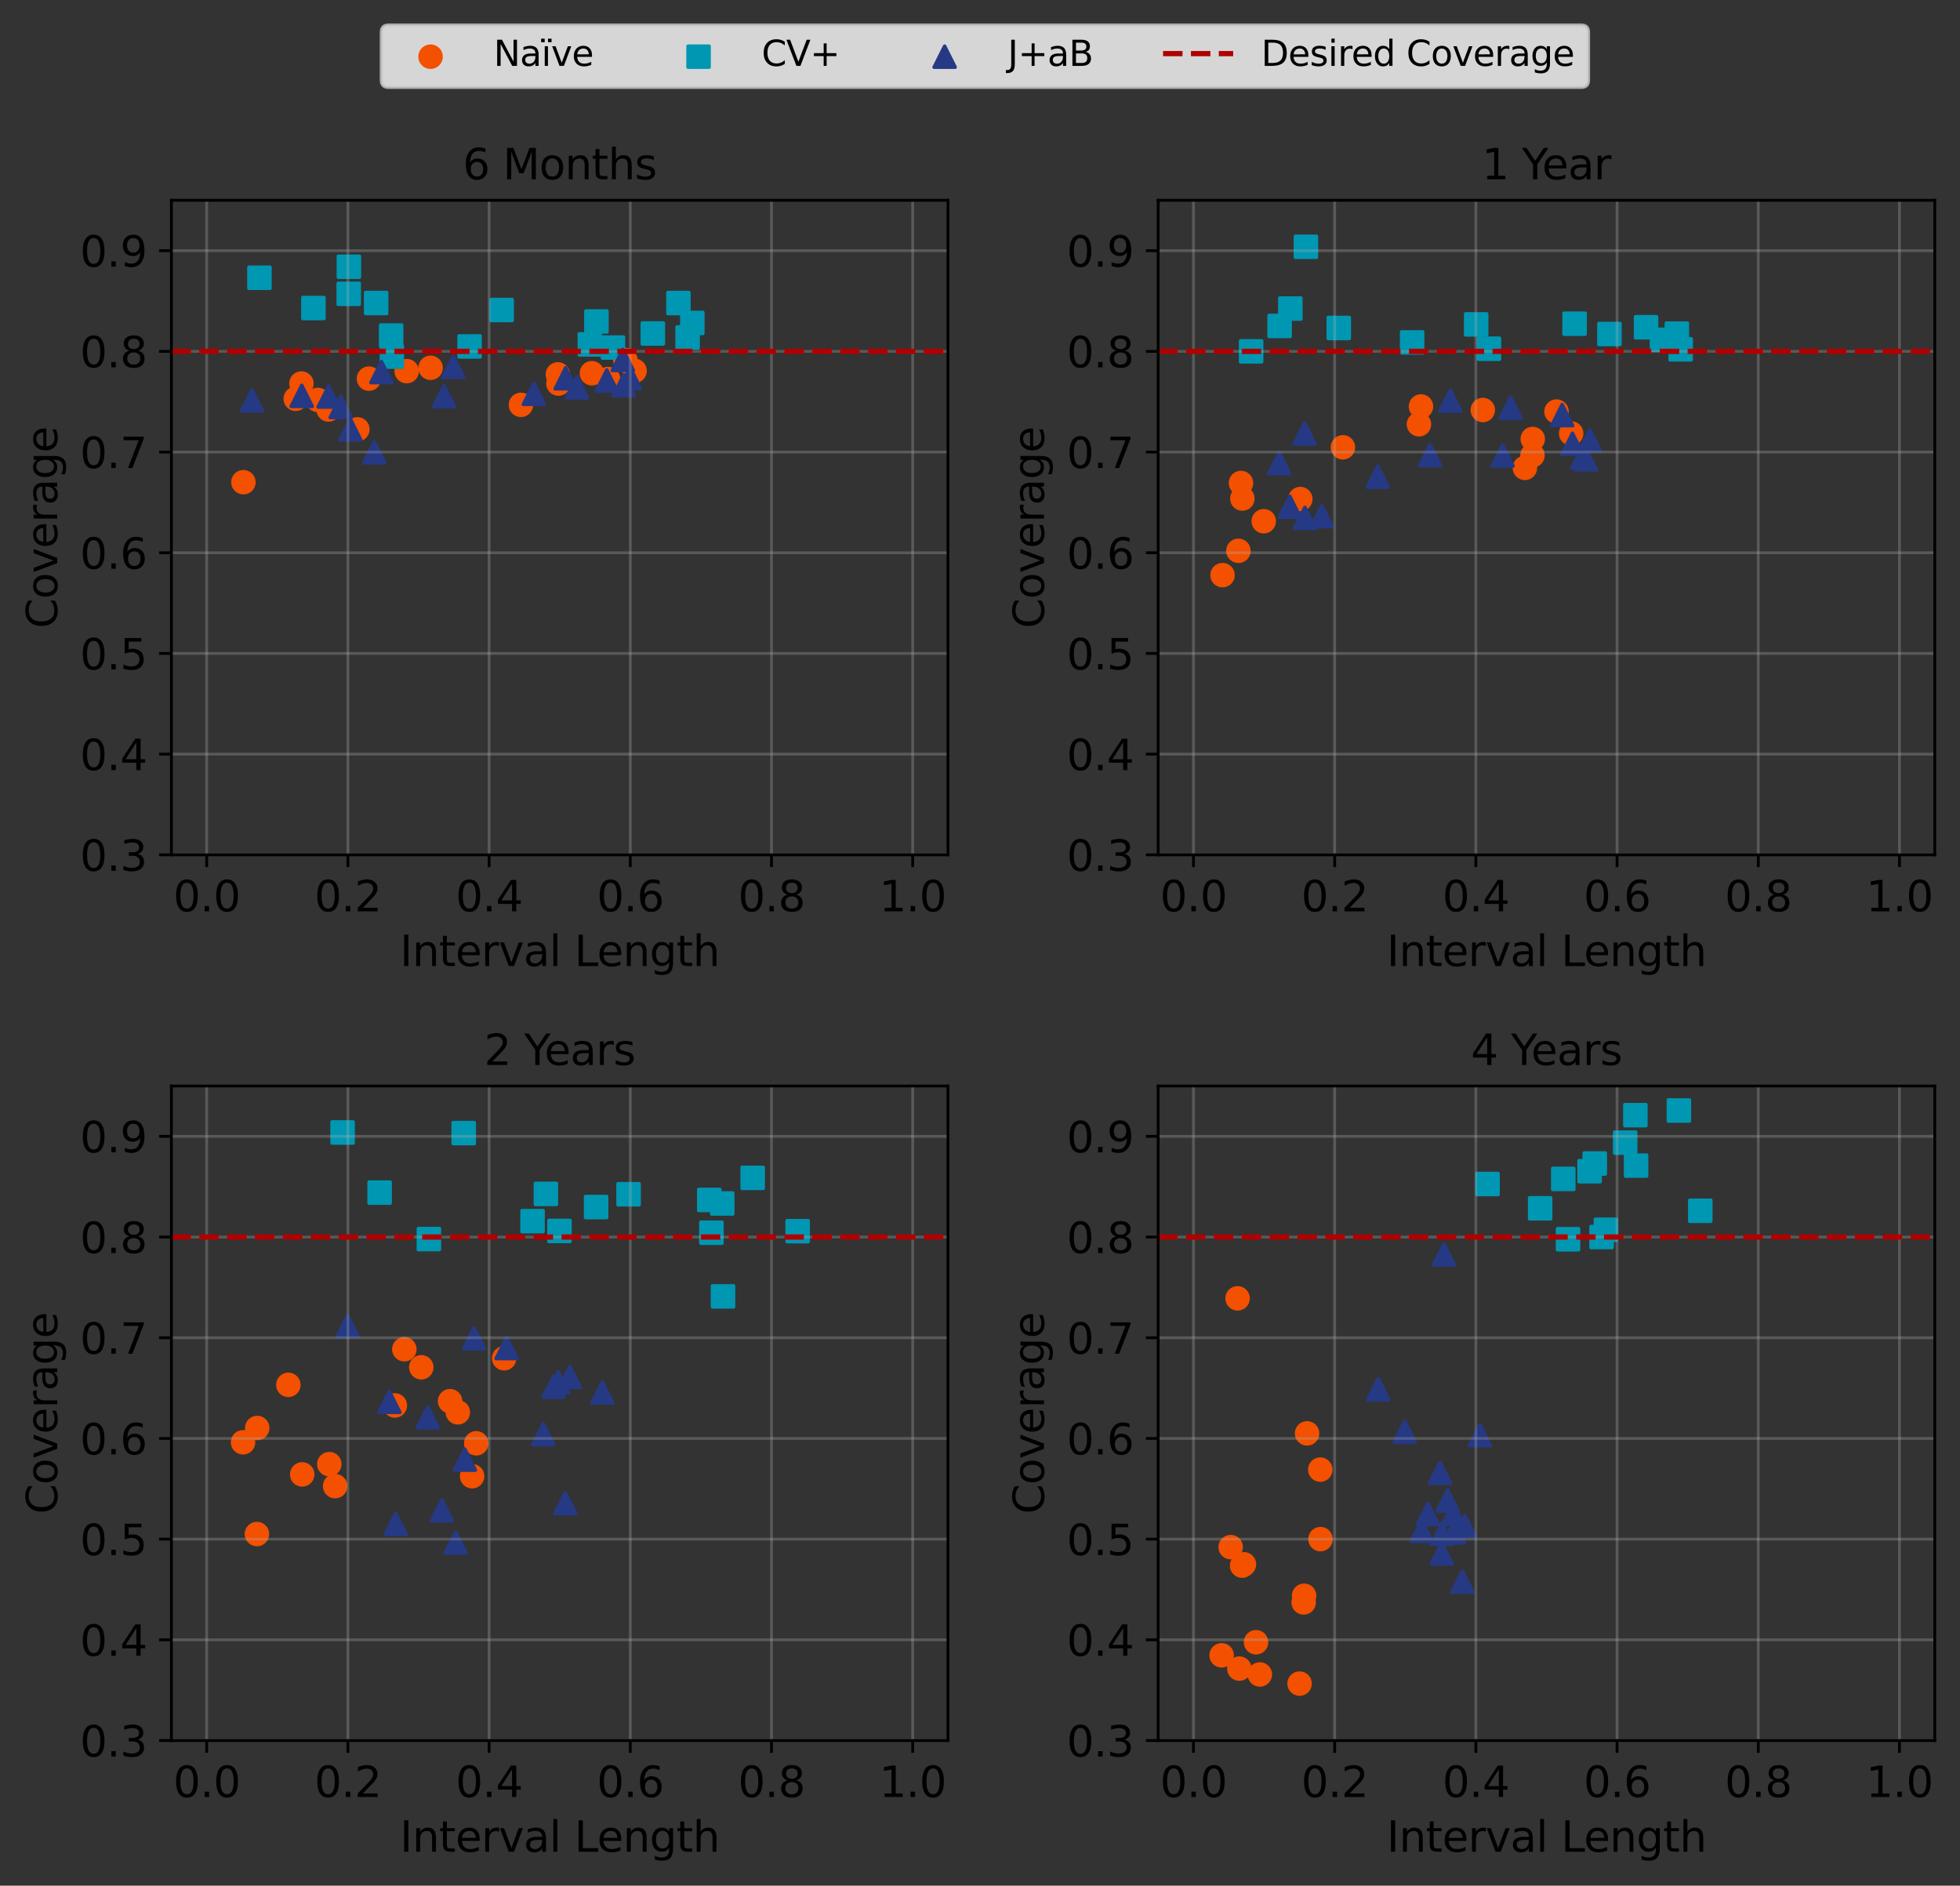 <?xml version="1.0" encoding="utf-8" standalone="no"?>
<!DOCTYPE svg PUBLIC "-//W3C//DTD SVG 1.1//EN"
  "http://www.w3.org/Graphics/SVG/1.1/DTD/svg11.dtd">
<svg xmlns:xlink="http://www.w3.org/1999/xlink" width="559.176pt" height="538.067pt" viewBox="0 0 559.176 538.067" xmlns="http://www.w3.org/2000/svg" version="1.1">
 <rect x="0" y="0" width="559.176" height="538.067" fill="#333333" stroke="none"/>
 <defs>
  <style type="text/css">*{stroke-linejoin: round; stroke-linecap: butt}</style>
 </defs>
 <g id="figure_1">
  <g id="patch_1">
   <path d="M 0 538.067 
L 559.176 538.067 
L 559.176 0 
L 0 0 
L 0 538.067 
z
" style="fill: none"/>
  </g>
  <g id="axes_1">
   <g id="patch_2">
    <path d="M 48.898 243.92 
L 270.456 243.92 
L 270.456 57.16 
L 48.898 57.16 
L 48.898 243.92 
z
" style="fill: none"/>
   </g>
   <g id="PathCollection_1">
    <defs>
     <path id="mb98812802a" d="M 0 3 
C 0.796 3 1.559 2.684 2.121 2.121 
C 2.684 1.559 3 0.796 3 0 
C 3 -0.796 2.684 -1.559 2.121 -2.121 
C 1.559 -2.684 0.796 -3 0 -3 
C -0.796 -3 -1.559 -2.684 -2.121 -2.121 
C -2.684 -1.559 -3 -0.796 -3 0 
C -3 0.796 -2.684 1.559 -2.121 2.121 
C -1.559 2.684 -0.796 3 0 3 
z
" style="stroke: #f35000"/>
    </defs>
    <g clip-path="url(#p4599540e42)">
     <use xlink:href="#mb98812802a" x="105.256" y="108.038" style="fill: #f35000; stroke: #f35000"/>
     <use xlink:href="#mb98812802a" x="122.845" y="104.943" style="fill: #f35000; stroke: #f35000"/>
     <use xlink:href="#mb98812802a" x="159.161" y="106.827" style="fill: #f35000; stroke: #f35000"/>
     <use xlink:href="#mb98812802a" x="159.32" y="109.448" style="fill: #f35000; stroke: #f35000"/>
     <use xlink:href="#mb98812802a" x="168.859" y="106.496" style="fill: #f35000; stroke: #f35000"/>
     <use xlink:href="#mb98812802a" x="181.039" y="105.825" style="fill: #f35000; stroke: #f35000"/>
     <use xlink:href="#mb98812802a" x="173.498" y="108.145" style="fill: #f35000; stroke: #f35000"/>
     <use xlink:href="#mb98812802a" x="178.399" y="102.713" style="fill: #f35000; stroke: #f35000"/>
     <use xlink:href="#mb98812802a" x="148.619" y="115.522" style="fill: #f35000; stroke: #f35000"/>
     <use xlink:href="#mb98812802a" x="116.025" y="105.902" style="fill: #f35000; stroke: #f35000"/>
     <use xlink:href="#mb98812802a" x="101.951" y="122.507" style="fill: #f35000; stroke: #f35000"/>
     <use xlink:href="#mb98812802a" x="93.731" y="116.84" style="fill: #f35000; stroke: #f35000"/>
     <use xlink:href="#mb98812802a" x="90.687" y="114.12" style="fill: #f35000; stroke: #f35000"/>
     <use xlink:href="#mb98812802a" x="85.997" y="109.441" style="fill: #f35000; stroke: #f35000"/>
     <use xlink:href="#mb98812802a" x="84.371" y="113.789" style="fill: #f35000; stroke: #f35000"/>
     <use xlink:href="#mb98812802a" x="69.438" y="137.596" style="fill: #f35000; stroke: #f35000"/>
    </g>
   </g>
   <g id="PathCollection_2">
    <defs>
     <path id="mfa14e86384" d="M -3 3 
L 3 3 
L 3 -3 
L -3 -3 
z
" style="stroke: #0097b2"/>
    </defs>
    <g clip-path="url(#p4599540e42)">
     <use xlink:href="#mfa14e86384" x="111.804" y="101.762" style="fill: #0097b2; stroke: #0097b2"/>
     <use xlink:href="#mfa14e86384" x="133.967" y="98.857" style="fill: #0097b2; stroke: #0097b2"/>
     <use xlink:href="#mfa14e86384" x="168.282" y="98.271" style="fill: #0097b2; stroke: #0097b2"/>
     <use xlink:href="#mfa14e86384" x="174.876" y="99.17" style="fill: #0097b2; stroke: #0097b2"/>
     <use xlink:href="#mfa14e86384" x="186.251" y="95.155" style="fill: #0097b2; stroke: #0097b2"/>
     <use xlink:href="#mfa14e86384" x="196.165" y="96.275" style="fill: #0097b2; stroke: #0097b2"/>
     <use xlink:href="#mfa14e86384" x="197.514" y="92.152" style="fill: #0097b2; stroke: #0097b2"/>
     <use xlink:href="#mfa14e86384" x="193.547" y="86.47" style="fill: #0097b2; stroke: #0097b2"/>
     <use xlink:href="#mfa14e86384" x="170.157" y="91.729" style="fill: #0097b2; stroke: #0097b2"/>
     <use xlink:href="#mfa14e86384" x="143.117" y="88.458" style="fill: #0097b2; stroke: #0097b2"/>
     <use xlink:href="#mfa14e86384" x="111.594" y="95.737" style="fill: #0097b2; stroke: #0097b2"/>
     <use xlink:href="#mfa14e86384" x="107.313" y="86.462" style="fill: #0097b2; stroke: #0097b2"/>
     <use xlink:href="#mfa14e86384" x="99.49" y="83.84" style="fill: #0097b2; stroke: #0097b2"/>
     <use xlink:href="#mfa14e86384" x="99.534" y="76.117" style="fill: #0097b2; stroke: #0097b2"/>
     <use xlink:href="#mfa14e86384" x="89.413" y="87.897" style="fill: #0097b2; stroke: #0097b2"/>
     <use xlink:href="#mfa14e86384" x="74.025" y="79.256" style="fill: #0097b2; stroke: #0097b2"/>
    </g>
   </g>
   <g id="PathCollection_3">
    <defs>
     <path id="mb77ad42597" d="M 0 -3 
L -3 3 
L 3 3 
z
" style="stroke: #263985"/>
    </defs>
    <g clip-path="url(#p4599540e42)">
     <use xlink:href="#mb77ad42597" x="108.825" y="106.176" style="fill: #263985; stroke: #263985"/>
     <use xlink:href="#mb77ad42597" x="129.322" y="104.666" style="fill: #263985; stroke: #263985"/>
     <use xlink:href="#mb77ad42597" x="161.386" y="107.931" style="fill: #263985; stroke: #263985"/>
     <use xlink:href="#mb77ad42597" x="164.606" y="110.506" style="fill: #263985; stroke: #263985"/>
     <use xlink:href="#mb77ad42597" x="173.109" y="108.576" style="fill: #263985; stroke: #263985"/>
     <use xlink:href="#mb77ad42597" x="177.966" y="109.918" style="fill: #263985; stroke: #263985"/>
     <use xlink:href="#mb77ad42597" x="179.769" y="107.869" style="fill: #263985; stroke: #263985"/>
     <use xlink:href="#mb77ad42597" x="177.693" y="102.713" style="fill: #263985; stroke: #263985"/>
     <use xlink:href="#mb77ad42597" x="152.316" y="112.38" style="fill: #263985; stroke: #263985"/>
     <use xlink:href="#mb77ad42597" x="126.657" y="113.085" style="fill: #263985; stroke: #263985"/>
     <use xlink:href="#mb77ad42597" x="106.78" y="129.05" style="fill: #263985; stroke: #263985"/>
     <use xlink:href="#mb77ad42597" x="99.939" y="122.535" style="fill: #263985; stroke: #263985"/>
     <use xlink:href="#mb77ad42597" x="97.202" y="116.139" style="fill: #263985; stroke: #263985"/>
     <use xlink:href="#mb77ad42597" x="93.758" y="113.144" style="fill: #263985; stroke: #263985"/>
     <use xlink:href="#mb77ad42597" x="86.088" y="112.954" style="fill: #263985; stroke: #263985"/>
     <use xlink:href="#mb77ad42597" x="71.877" y="114.26" style="fill: #263985; stroke: #263985"/>
    </g>
   </g>
   <g id="matplotlib.axis_1">
    <g id="xtick_1">
     <g id="line2d_1">
      <path d="M 58.968 243.92 
L 58.968 57.16 
" clip-path="url(#p4599540e42)" style="fill: none; stroke: #b0b0b0; stroke-opacity: 0.3; stroke-width: 0.8; stroke-linecap: square"/>
     </g>
     <g id="line2d_2">
      <defs>
       <path id="m9f427e80d5" d="M 0 0 
L 0 3.5 
" style="stroke: #000000; stroke-width: 0.8"/>
      </defs>
      <g>
       <use xlink:href="#m9f427e80d5" x="58.968" y="243.92" style="stroke: #000000; stroke-width: 0.8"/>
      </g>
     </g>
     <g id="text_1">
      <!-- 0.0 -->
      <g transform="translate(49.426 260.038) scale(0.12 -0.12)">
       <defs>
        <path id="DejaVuSans-30" d="M 2034 4250 
Q 1547 4250 1301 3770 
Q 1056 3291 1056 2328 
Q 1056 1369 1301 889 
Q 1547 409 2034 409 
Q 2525 409 2770 889 
Q 3016 1369 3016 2328 
Q 3016 3291 2770 3770 
Q 2525 4250 2034 4250 
z
M 2034 4750 
Q 2819 4750 3233 4129 
Q 3647 3509 3647 2328 
Q 3647 1150 3233 529 
Q 2819 -91 2034 -91 
Q 1250 -91 836 529 
Q 422 1150 422 2328 
Q 422 3509 836 4129 
Q 1250 4750 2034 4750 
z
" transform="scale(0.016)"/>
        <path id="DejaVuSans-2e" d="M 684 794 
L 1344 794 
L 1344 0 
L 684 0 
L 684 794 
z
" transform="scale(0.016)"/>
       </defs>
       <use xlink:href="#DejaVuSans-30"/>
       <use xlink:href="#DejaVuSans-2e" x="63.623"/>
       <use xlink:href="#DejaVuSans-30" x="95.41"/>
      </g>
     </g>
    </g>
    <g id="xtick_2">
     <g id="line2d_3">
      <path d="M 99.252 243.92 
L 99.252 57.16 
" clip-path="url(#p4599540e42)" style="fill: none; stroke: #b0b0b0; stroke-opacity: 0.3; stroke-width: 0.8; stroke-linecap: square"/>
     </g>
     <g id="line2d_4">
      <g>
       <use xlink:href="#m9f427e80d5" x="99.252" y="243.92" style="stroke: #000000; stroke-width: 0.8"/>
      </g>
     </g>
     <g id="text_2">
      <!-- 0.2 -->
      <g transform="translate(89.71 260.038) scale(0.12 -0.12)">
       <defs>
        <path id="DejaVuSans-32" d="M 1228 531 
L 3431 531 
L 3431 0 
L 469 0 
L 469 531 
Q 828 903 1448 1529 
Q 2069 2156 2228 2338 
Q 2531 2678 2651 2914 
Q 2772 3150 2772 3378 
Q 2772 3750 2511 3984 
Q 2250 4219 1831 4219 
Q 1534 4219 1204 4116 
Q 875 4013 500 3803 
L 500 4441 
Q 881 4594 1212 4672 
Q 1544 4750 1819 4750 
Q 2544 4750 2975 4387 
Q 3406 4025 3406 3419 
Q 3406 3131 3298 2873 
Q 3191 2616 2906 2266 
Q 2828 2175 2409 1742 
Q 1991 1309 1228 531 
z
" transform="scale(0.016)"/>
       </defs>
       <use xlink:href="#DejaVuSans-30"/>
       <use xlink:href="#DejaVuSans-2e" x="63.623"/>
       <use xlink:href="#DejaVuSans-32" x="95.41"/>
      </g>
     </g>
    </g>
    <g id="xtick_3">
     <g id="line2d_5">
      <path d="M 139.535 243.92 
L 139.535 57.16 
" clip-path="url(#p4599540e42)" style="fill: none; stroke: #b0b0b0; stroke-opacity: 0.3; stroke-width: 0.8; stroke-linecap: square"/>
     </g>
     <g id="line2d_6">
      <g>
       <use xlink:href="#m9f427e80d5" x="139.535" y="243.92" style="stroke: #000000; stroke-width: 0.8"/>
      </g>
     </g>
     <g id="text_3">
      <!-- 0.4 -->
      <g transform="translate(129.993 260.038) scale(0.12 -0.12)">
       <defs>
        <path id="DejaVuSans-34" d="M 2419 4116 
L 825 1625 
L 2419 1625 
L 2419 4116 
z
M 2253 4666 
L 3047 4666 
L 3047 1625 
L 3713 1625 
L 3713 1100 
L 3047 1100 
L 3047 0 
L 2419 0 
L 2419 1100 
L 313 1100 
L 313 1709 
L 2253 4666 
z
" transform="scale(0.016)"/>
       </defs>
       <use xlink:href="#DejaVuSans-30"/>
       <use xlink:href="#DejaVuSans-2e" x="63.623"/>
       <use xlink:href="#DejaVuSans-34" x="95.41"/>
      </g>
     </g>
    </g>
    <g id="xtick_4">
     <g id="line2d_7">
      <path d="M 179.818 243.92 
L 179.818 57.16 
" clip-path="url(#p4599540e42)" style="fill: none; stroke: #b0b0b0; stroke-opacity: 0.3; stroke-width: 0.8; stroke-linecap: square"/>
     </g>
     <g id="line2d_8">
      <g>
       <use xlink:href="#m9f427e80d5" x="179.818" y="243.92" style="stroke: #000000; stroke-width: 0.8"/>
      </g>
     </g>
     <g id="text_4">
      <!-- 0.6 -->
      <g transform="translate(170.276 260.038) scale(0.12 -0.12)">
       <defs>
        <path id="DejaVuSans-36" d="M 2113 2584 
Q 1688 2584 1439 2293 
Q 1191 2003 1191 1497 
Q 1191 994 1439 701 
Q 1688 409 2113 409 
Q 2538 409 2786 701 
Q 3034 994 3034 1497 
Q 3034 2003 2786 2293 
Q 2538 2584 2113 2584 
z
M 3366 4563 
L 3366 3988 
Q 3128 4100 2886 4159 
Q 2644 4219 2406 4219 
Q 1781 4219 1451 3797 
Q 1122 3375 1075 2522 
Q 1259 2794 1537 2939 
Q 1816 3084 2150 3084 
Q 2853 3084 3261 2657 
Q 3669 2231 3669 1497 
Q 3669 778 3244 343 
Q 2819 -91 2113 -91 
Q 1303 -91 875 529 
Q 447 1150 447 2328 
Q 447 3434 972 4092 
Q 1497 4750 2381 4750 
Q 2619 4750 2861 4703 
Q 3103 4656 3366 4563 
z
" transform="scale(0.016)"/>
       </defs>
       <use xlink:href="#DejaVuSans-30"/>
       <use xlink:href="#DejaVuSans-2e" x="63.623"/>
       <use xlink:href="#DejaVuSans-36" x="95.41"/>
      </g>
     </g>
    </g>
    <g id="xtick_5">
     <g id="line2d_9">
      <path d="M 220.102 243.92 
L 220.102 57.16 
" clip-path="url(#p4599540e42)" style="fill: none; stroke: #b0b0b0; stroke-opacity: 0.3; stroke-width: 0.8; stroke-linecap: square"/>
     </g>
     <g id="line2d_10">
      <g>
       <use xlink:href="#m9f427e80d5" x="220.102" y="243.92" style="stroke: #000000; stroke-width: 0.8"/>
      </g>
     </g>
     <g id="text_5">
      <!-- 0.8 -->
      <g transform="translate(210.56 260.038) scale(0.12 -0.12)">
       <defs>
        <path id="DejaVuSans-38" d="M 2034 2216 
Q 1584 2216 1326 1975 
Q 1069 1734 1069 1313 
Q 1069 891 1326 650 
Q 1584 409 2034 409 
Q 2484 409 2743 651 
Q 3003 894 3003 1313 
Q 3003 1734 2745 1975 
Q 2488 2216 2034 2216 
z
M 1403 2484 
Q 997 2584 770 2862 
Q 544 3141 544 3541 
Q 544 4100 942 4425 
Q 1341 4750 2034 4750 
Q 2731 4750 3128 4425 
Q 3525 4100 3525 3541 
Q 3525 3141 3298 2862 
Q 3072 2584 2669 2484 
Q 3125 2378 3379 2068 
Q 3634 1759 3634 1313 
Q 3634 634 3220 271 
Q 2806 -91 2034 -91 
Q 1263 -91 848 271 
Q 434 634 434 1313 
Q 434 1759 690 2068 
Q 947 2378 1403 2484 
z
M 1172 3481 
Q 1172 3119 1398 2916 
Q 1625 2713 2034 2713 
Q 2441 2713 2670 2916 
Q 2900 3119 2900 3481 
Q 2900 3844 2670 4047 
Q 2441 4250 2034 4250 
Q 1625 4250 1398 4047 
Q 1172 3844 1172 3481 
z
" transform="scale(0.016)"/>
       </defs>
       <use xlink:href="#DejaVuSans-30"/>
       <use xlink:href="#DejaVuSans-2e" x="63.623"/>
       <use xlink:href="#DejaVuSans-38" x="95.41"/>
      </g>
     </g>
    </g>
    <g id="xtick_6">
     <g id="line2d_11">
      <path d="M 260.385 243.92 
L 260.385 57.16 
" clip-path="url(#p4599540e42)" style="fill: none; stroke: #b0b0b0; stroke-opacity: 0.3; stroke-width: 0.8; stroke-linecap: square"/>
     </g>
     <g id="line2d_12">
      <g>
       <use xlink:href="#m9f427e80d5" x="260.385" y="243.92" style="stroke: #000000; stroke-width: 0.8"/>
      </g>
     </g>
     <g id="text_6">
      <!-- 1.0 -->
      <g transform="translate(250.843 260.038) scale(0.12 -0.12)">
       <defs>
        <path id="DejaVuSans-31" d="M 794 531 
L 1825 531 
L 1825 4091 
L 703 3866 
L 703 4441 
L 1819 4666 
L 2450 4666 
L 2450 531 
L 3481 531 
L 3481 0 
L 794 0 
L 794 531 
z
" transform="scale(0.016)"/>
       </defs>
       <use xlink:href="#DejaVuSans-31"/>
       <use xlink:href="#DejaVuSans-2e" x="63.623"/>
       <use xlink:href="#DejaVuSans-30" x="95.41"/>
      </g>
     </g>
    </g>
    <g id="text_7">
     <!-- Interval Length -->
     <g transform="translate(114.095 275.652) scale(0.12 -0.12)">
      <defs>
       <path id="DejaVuSans-49" d="M 628 4666 
L 1259 4666 
L 1259 0 
L 628 0 
L 628 4666 
z
" transform="scale(0.016)"/>
       <path id="DejaVuSans-6e" d="M 3513 2113 
L 3513 0 
L 2938 0 
L 2938 2094 
Q 2938 2591 2744 2837 
Q 2550 3084 2163 3084 
Q 1697 3084 1428 2787 
Q 1159 2491 1159 1978 
L 1159 0 
L 581 0 
L 581 3500 
L 1159 3500 
L 1159 2956 
Q 1366 3272 1645 3428 
Q 1925 3584 2291 3584 
Q 2894 3584 3203 3211 
Q 3513 2838 3513 2113 
z
" transform="scale(0.016)"/>
       <path id="DejaVuSans-74" d="M 1172 4494 
L 1172 3500 
L 2356 3500 
L 2356 3053 
L 1172 3053 
L 1172 1153 
Q 1172 725 1289 603 
Q 1406 481 1766 481 
L 2356 481 
L 2356 0 
L 1766 0 
Q 1100 0 847 248 
Q 594 497 594 1153 
L 594 3053 
L 172 3053 
L 172 3500 
L 594 3500 
L 594 4494 
L 1172 4494 
z
" transform="scale(0.016)"/>
       <path id="DejaVuSans-65" d="M 3597 1894 
L 3597 1613 
L 953 1613 
Q 991 1019 1311 708 
Q 1631 397 2203 397 
Q 2534 397 2845 478 
Q 3156 559 3463 722 
L 3463 178 
Q 3153 47 2828 -22 
Q 2503 -91 2169 -91 
Q 1331 -91 842 396 
Q 353 884 353 1716 
Q 353 2575 817 3079 
Q 1281 3584 2069 3584 
Q 2775 3584 3186 3129 
Q 3597 2675 3597 1894 
z
M 3022 2063 
Q 3016 2534 2758 2815 
Q 2500 3097 2075 3097 
Q 1594 3097 1305 2825 
Q 1016 2553 972 2059 
L 3022 2063 
z
" transform="scale(0.016)"/>
       <path id="DejaVuSans-72" d="M 2631 2963 
Q 2534 3019 2420 3045 
Q 2306 3072 2169 3072 
Q 1681 3072 1420 2755 
Q 1159 2438 1159 1844 
L 1159 0 
L 581 0 
L 581 3500 
L 1159 3500 
L 1159 2956 
Q 1341 3275 1631 3429 
Q 1922 3584 2338 3584 
Q 2397 3584 2469 3576 
Q 2541 3569 2628 3553 
L 2631 2963 
z
" transform="scale(0.016)"/>
       <path id="DejaVuSans-76" d="M 191 3500 
L 800 3500 
L 1894 563 
L 2988 3500 
L 3597 3500 
L 2284 0 
L 1503 0 
L 191 3500 
z
" transform="scale(0.016)"/>
       <path id="DejaVuSans-61" d="M 2194 1759 
Q 1497 1759 1228 1600 
Q 959 1441 959 1056 
Q 959 750 1161 570 
Q 1363 391 1709 391 
Q 2188 391 2477 730 
Q 2766 1069 2766 1631 
L 2766 1759 
L 2194 1759 
z
M 3341 1997 
L 3341 0 
L 2766 0 
L 2766 531 
Q 2569 213 2275 61 
Q 1981 -91 1556 -91 
Q 1019 -91 701 211 
Q 384 513 384 1019 
Q 384 1609 779 1909 
Q 1175 2209 1959 2209 
L 2766 2209 
L 2766 2266 
Q 2766 2663 2505 2880 
Q 2244 3097 1772 3097 
Q 1472 3097 1187 3025 
Q 903 2953 641 2809 
L 641 3341 
Q 956 3463 1253 3523 
Q 1550 3584 1831 3584 
Q 2591 3584 2966 3190 
Q 3341 2797 3341 1997 
z
" transform="scale(0.016)"/>
       <path id="DejaVuSans-6c" d="M 603 4863 
L 1178 4863 
L 1178 0 
L 603 0 
L 603 4863 
z
" transform="scale(0.016)"/>
       <path id="DejaVuSans-20" transform="scale(0.016)"/>
       <path id="DejaVuSans-4c" d="M 628 4666 
L 1259 4666 
L 1259 531 
L 3531 531 
L 3531 0 
L 628 0 
L 628 4666 
z
" transform="scale(0.016)"/>
       <path id="DejaVuSans-67" d="M 2906 1791 
Q 2906 2416 2648 2759 
Q 2391 3103 1925 3103 
Q 1463 3103 1205 2759 
Q 947 2416 947 1791 
Q 947 1169 1205 825 
Q 1463 481 1925 481 
Q 2391 481 2648 825 
Q 2906 1169 2906 1791 
z
M 3481 434 
Q 3481 -459 3084 -895 
Q 2688 -1331 1869 -1331 
Q 1566 -1331 1297 -1286 
Q 1028 -1241 775 -1147 
L 775 -588 
Q 1028 -725 1275 -790 
Q 1522 -856 1778 -856 
Q 2344 -856 2625 -561 
Q 2906 -266 2906 331 
L 2906 616 
Q 2728 306 2450 153 
Q 2172 0 1784 0 
Q 1141 0 747 490 
Q 353 981 353 1791 
Q 353 2603 747 3093 
Q 1141 3584 1784 3584 
Q 2172 3584 2450 3431 
Q 2728 3278 2906 2969 
L 2906 3500 
L 3481 3500 
L 3481 434 
z
" transform="scale(0.016)"/>
       <path id="DejaVuSans-68" d="M 3513 2113 
L 3513 0 
L 2938 0 
L 2938 2094 
Q 2938 2591 2744 2837 
Q 2550 3084 2163 3084 
Q 1697 3084 1428 2787 
Q 1159 2491 1159 1978 
L 1159 0 
L 581 0 
L 581 4863 
L 1159 4863 
L 1159 2956 
Q 1366 3272 1645 3428 
Q 1925 3584 2291 3584 
Q 2894 3584 3203 3211 
Q 3513 2838 3513 2113 
z
" transform="scale(0.016)"/>
      </defs>
      <use xlink:href="#DejaVuSans-49"/>
      <use xlink:href="#DejaVuSans-6e" x="29.492"/>
      <use xlink:href="#DejaVuSans-74" x="92.871"/>
      <use xlink:href="#DejaVuSans-65" x="132.08"/>
      <use xlink:href="#DejaVuSans-72" x="193.604"/>
      <use xlink:href="#DejaVuSans-76" x="234.717"/>
      <use xlink:href="#DejaVuSans-61" x="293.896"/>
      <use xlink:href="#DejaVuSans-6c" x="355.176"/>
      <use xlink:href="#DejaVuSans-20" x="382.959"/>
      <use xlink:href="#DejaVuSans-4c" x="414.746"/>
      <use xlink:href="#DejaVuSans-65" x="468.709"/>
      <use xlink:href="#DejaVuSans-6e" x="530.232"/>
      <use xlink:href="#DejaVuSans-67" x="593.611"/>
      <use xlink:href="#DejaVuSans-74" x="657.088"/>
      <use xlink:href="#DejaVuSans-68" x="696.297"/>
     </g>
    </g>
   </g>
   <g id="matplotlib.axis_2">
    <g id="ytick_1">
     <g id="line2d_13">
      <path d="M 48.898 243.92 
L 270.456 243.92 
" clip-path="url(#p4599540e42)" style="fill: none; stroke: #b0b0b0; stroke-opacity: 0.3; stroke-width: 0.8; stroke-linecap: square"/>
     </g>
     <g id="line2d_14">
      <defs>
       <path id="mf3b7ca39c8" d="M 0 0 
L -3.5 0 
" style="stroke: #000000; stroke-width: 0.8"/>
      </defs>
      <g>
       <use xlink:href="#mf3b7ca39c8" x="48.898" y="243.92" style="stroke: #000000; stroke-width: 0.8"/>
      </g>
     </g>
     <g id="text_8">
      <!-- 0.3 -->
      <g transform="translate(22.814 248.479) scale(0.12 -0.12)">
       <defs>
        <path id="DejaVuSans-33" d="M 2597 2516 
Q 3050 2419 3304 2112 
Q 3559 1806 3559 1356 
Q 3559 666 3084 287 
Q 2609 -91 1734 -91 
Q 1441 -91 1130 -33 
Q 819 25 488 141 
L 488 750 
Q 750 597 1062 519 
Q 1375 441 1716 441 
Q 2309 441 2620 675 
Q 2931 909 2931 1356 
Q 2931 1769 2642 2001 
Q 2353 2234 1838 2234 
L 1294 2234 
L 1294 2753 
L 1863 2753 
Q 2328 2753 2575 2939 
Q 2822 3125 2822 3475 
Q 2822 3834 2567 4026 
Q 2313 4219 1838 4219 
Q 1578 4219 1281 4162 
Q 984 4106 628 3988 
L 628 4550 
Q 988 4650 1302 4700 
Q 1616 4750 1894 4750 
Q 2613 4750 3031 4423 
Q 3450 4097 3450 3541 
Q 3450 3153 3228 2886 
Q 3006 2619 2597 2516 
z
" transform="scale(0.016)"/>
       </defs>
       <use xlink:href="#DejaVuSans-30"/>
       <use xlink:href="#DejaVuSans-2e" x="63.623"/>
       <use xlink:href="#DejaVuSans-33" x="95.41"/>
      </g>
     </g>
    </g>
    <g id="ytick_2">
     <g id="line2d_15">
      <path d="M 48.898 215.188 
L 270.456 215.188 
" clip-path="url(#p4599540e42)" style="fill: none; stroke: #b0b0b0; stroke-opacity: 0.3; stroke-width: 0.8; stroke-linecap: square"/>
     </g>
     <g id="line2d_16">
      <g>
       <use xlink:href="#mf3b7ca39c8" x="48.898" y="215.188" style="stroke: #000000; stroke-width: 0.8"/>
      </g>
     </g>
     <g id="text_9">
      <!-- 0.4 -->
      <g transform="translate(22.814 219.747) scale(0.12 -0.12)">
       <use xlink:href="#DejaVuSans-30"/>
       <use xlink:href="#DejaVuSans-2e" x="63.623"/>
       <use xlink:href="#DejaVuSans-34" x="95.41"/>
      </g>
     </g>
    </g>
    <g id="ytick_3">
     <g id="line2d_17">
      <path d="M 48.898 186.455 
L 270.456 186.455 
" clip-path="url(#p4599540e42)" style="fill: none; stroke: #b0b0b0; stroke-opacity: 0.3; stroke-width: 0.8; stroke-linecap: square"/>
     </g>
     <g id="line2d_18">
      <g>
       <use xlink:href="#mf3b7ca39c8" x="48.898" y="186.455" style="stroke: #000000; stroke-width: 0.8"/>
      </g>
     </g>
     <g id="text_10">
      <!-- 0.5 -->
      <g transform="translate(22.814 191.014) scale(0.12 -0.12)">
       <defs>
        <path id="DejaVuSans-35" d="M 691 4666 
L 3169 4666 
L 3169 4134 
L 1269 4134 
L 1269 2991 
Q 1406 3038 1543 3061 
Q 1681 3084 1819 3084 
Q 2600 3084 3056 2656 
Q 3513 2228 3513 1497 
Q 3513 744 3044 326 
Q 2575 -91 1722 -91 
Q 1428 -91 1123 -41 
Q 819 9 494 109 
L 494 744 
Q 775 591 1075 516 
Q 1375 441 1709 441 
Q 2250 441 2565 725 
Q 2881 1009 2881 1497 
Q 2881 1984 2565 2268 
Q 2250 2553 1709 2553 
Q 1456 2553 1204 2497 
Q 953 2441 691 2322 
L 691 4666 
z
" transform="scale(0.016)"/>
       </defs>
       <use xlink:href="#DejaVuSans-30"/>
       <use xlink:href="#DejaVuSans-2e" x="63.623"/>
       <use xlink:href="#DejaVuSans-35" x="95.41"/>
      </g>
     </g>
    </g>
    <g id="ytick_4">
     <g id="line2d_19">
      <path d="M 48.898 157.723 
L 270.456 157.723 
" clip-path="url(#p4599540e42)" style="fill: none; stroke: #b0b0b0; stroke-opacity: 0.3; stroke-width: 0.8; stroke-linecap: square"/>
     </g>
     <g id="line2d_20">
      <g>
       <use xlink:href="#mf3b7ca39c8" x="48.898" y="157.723" style="stroke: #000000; stroke-width: 0.8"/>
      </g>
     </g>
     <g id="text_11">
      <!-- 0.6 -->
      <g transform="translate(22.814 162.282) scale(0.12 -0.12)">
       <use xlink:href="#DejaVuSans-30"/>
       <use xlink:href="#DejaVuSans-2e" x="63.623"/>
       <use xlink:href="#DejaVuSans-36" x="95.41"/>
      </g>
     </g>
    </g>
    <g id="ytick_5">
     <g id="line2d_21">
      <path d="M 48.898 128.991 
L 270.456 128.991 
" clip-path="url(#p4599540e42)" style="fill: none; stroke: #b0b0b0; stroke-opacity: 0.3; stroke-width: 0.8; stroke-linecap: square"/>
     </g>
     <g id="line2d_22">
      <g>
       <use xlink:href="#mf3b7ca39c8" x="48.898" y="128.991" style="stroke: #000000; stroke-width: 0.8"/>
      </g>
     </g>
     <g id="text_12">
      <!-- 0.7 -->
      <g transform="translate(22.814 133.55) scale(0.12 -0.12)">
       <defs>
        <path id="DejaVuSans-37" d="M 525 4666 
L 3525 4666 
L 3525 4397 
L 1831 0 
L 1172 0 
L 2766 4134 
L 525 4134 
L 525 4666 
z
" transform="scale(0.016)"/>
       </defs>
       <use xlink:href="#DejaVuSans-30"/>
       <use xlink:href="#DejaVuSans-2e" x="63.623"/>
       <use xlink:href="#DejaVuSans-37" x="95.41"/>
      </g>
     </g>
    </g>
    <g id="ytick_6">
     <g id="line2d_23">
      <path d="M 48.898 100.258 
L 270.456 100.258 
" clip-path="url(#p4599540e42)" style="fill: none; stroke: #b0b0b0; stroke-opacity: 0.3; stroke-width: 0.8; stroke-linecap: square"/>
     </g>
     <g id="line2d_24">
      <g>
       <use xlink:href="#mf3b7ca39c8" x="48.898" y="100.258" style="stroke: #000000; stroke-width: 0.8"/>
      </g>
     </g>
     <g id="text_13">
      <!-- 0.8 -->
      <g transform="translate(22.814 104.818) scale(0.12 -0.12)">
       <use xlink:href="#DejaVuSans-30"/>
       <use xlink:href="#DejaVuSans-2e" x="63.623"/>
       <use xlink:href="#DejaVuSans-38" x="95.41"/>
      </g>
     </g>
    </g>
    <g id="ytick_7">
     <g id="line2d_25">
      <path d="M 48.898 71.526 
L 270.456 71.526 
" clip-path="url(#p4599540e42)" style="fill: none; stroke: #b0b0b0; stroke-opacity: 0.3; stroke-width: 0.8; stroke-linecap: square"/>
     </g>
     <g id="line2d_26">
      <g>
       <use xlink:href="#mf3b7ca39c8" x="48.898" y="71.526" style="stroke: #000000; stroke-width: 0.8"/>
      </g>
     </g>
     <g id="text_14">
      <!-- 0.9 -->
      <g transform="translate(22.814 76.085) scale(0.12 -0.12)">
       <defs>
        <path id="DejaVuSans-39" d="M 703 97 
L 703 672 
Q 941 559 1184 500 
Q 1428 441 1663 441 
Q 2288 441 2617 861 
Q 2947 1281 2994 2138 
Q 2813 1869 2534 1725 
Q 2256 1581 1919 1581 
Q 1219 1581 811 2004 
Q 403 2428 403 3163 
Q 403 3881 828 4315 
Q 1253 4750 1959 4750 
Q 2769 4750 3195 4129 
Q 3622 3509 3622 2328 
Q 3622 1225 3098 567 
Q 2575 -91 1691 -91 
Q 1453 -91 1209 -44 
Q 966 3 703 97 
z
M 1959 2075 
Q 2384 2075 2632 2365 
Q 2881 2656 2881 3163 
Q 2881 3666 2632 3958 
Q 2384 4250 1959 4250 
Q 1534 4250 1286 3958 
Q 1038 3666 1038 3163 
Q 1038 2656 1286 2365 
Q 1534 2075 1959 2075 
z
" transform="scale(0.016)"/>
       </defs>
       <use xlink:href="#DejaVuSans-30"/>
       <use xlink:href="#DejaVuSans-2e" x="63.623"/>
       <use xlink:href="#DejaVuSans-39" x="95.41"/>
      </g>
     </g>
    </g>
    <g id="text_15">
     <!-- Coverage -->
     <g transform="translate(16.318 179.288) rotate(-90) scale(0.12 -0.12)">
      <defs>
       <path id="DejaVuSans-43" d="M 4122 4306 
L 4122 3641 
Q 3803 3938 3442 4084 
Q 3081 4231 2675 4231 
Q 1875 4231 1450 3742 
Q 1025 3253 1025 2328 
Q 1025 1406 1450 917 
Q 1875 428 2675 428 
Q 3081 428 3442 575 
Q 3803 722 4122 1019 
L 4122 359 
Q 3791 134 3420 21 
Q 3050 -91 2638 -91 
Q 1578 -91 968 557 
Q 359 1206 359 2328 
Q 359 3453 968 4101 
Q 1578 4750 2638 4750 
Q 3056 4750 3426 4639 
Q 3797 4528 4122 4306 
z
" transform="scale(0.016)"/>
       <path id="DejaVuSans-6f" d="M 1959 3097 
Q 1497 3097 1228 2736 
Q 959 2375 959 1747 
Q 959 1119 1226 758 
Q 1494 397 1959 397 
Q 2419 397 2687 759 
Q 2956 1122 2956 1747 
Q 2956 2369 2687 2733 
Q 2419 3097 1959 3097 
z
M 1959 3584 
Q 2709 3584 3137 3096 
Q 3566 2609 3566 1747 
Q 3566 888 3137 398 
Q 2709 -91 1959 -91 
Q 1206 -91 779 398 
Q 353 888 353 1747 
Q 353 2609 779 3096 
Q 1206 3584 1959 3584 
z
" transform="scale(0.016)"/>
      </defs>
      <use xlink:href="#DejaVuSans-43"/>
      <use xlink:href="#DejaVuSans-6f" x="69.824"/>
      <use xlink:href="#DejaVuSans-76" x="131.006"/>
      <use xlink:href="#DejaVuSans-65" x="190.186"/>
      <use xlink:href="#DejaVuSans-72" x="251.709"/>
      <use xlink:href="#DejaVuSans-61" x="292.822"/>
      <use xlink:href="#DejaVuSans-67" x="354.102"/>
      <use xlink:href="#DejaVuSans-65" x="417.578"/>
     </g>
    </g>
   </g>
   <g id="line2d_27">
    <path d="M 48.898 100.258 
L 270.456 100.258 
" clip-path="url(#p4599540e42)" style="fill: none; stroke-dasharray: 5.55,2.4; stroke-dashoffset: 0; stroke: #b00000; stroke-width: 1.5"/>
   </g>
   <g id="patch_3">
    <path d="M 48.898 243.92 
L 48.898 57.16 
" style="fill: none; stroke: #000000; stroke-width: 0.8; stroke-linejoin: miter; stroke-linecap: square"/>
   </g>
   <g id="patch_4">
    <path d="M 270.456 243.92 
L 270.456 57.16 
" style="fill: none; stroke: #000000; stroke-width: 0.8; stroke-linejoin: miter; stroke-linecap: square"/>
   </g>
   <g id="patch_5">
    <path d="M 48.898 243.92 
L 270.456 243.92 
" style="fill: none; stroke: #000000; stroke-width: 0.8; stroke-linejoin: miter; stroke-linecap: square"/>
   </g>
   <g id="patch_6">
    <path d="M 48.898 57.16 
L 270.456 57.16 
" style="fill: none; stroke: #000000; stroke-width: 0.8; stroke-linejoin: miter; stroke-linecap: square"/>
   </g>
   <g id="text_16">
    <!-- 6 Months -->
    <g transform="translate(132.021 51.16) scale(0.12 -0.12)">
     <defs>
      <path id="DejaVuSans-4d" d="M 628 4666 
L 1569 4666 
L 2759 1491 
L 3956 4666 
L 4897 4666 
L 4897 0 
L 4281 0 
L 4281 4097 
L 3078 897 
L 2444 897 
L 1241 4097 
L 1241 0 
L 628 0 
L 628 4666 
z
" transform="scale(0.016)"/>
      <path id="DejaVuSans-73" d="M 2834 3397 
L 2834 2853 
Q 2591 2978 2328 3040 
Q 2066 3103 1784 3103 
Q 1356 3103 1142 2972 
Q 928 2841 928 2578 
Q 928 2378 1081 2264 
Q 1234 2150 1697 2047 
L 1894 2003 
Q 2506 1872 2764 1633 
Q 3022 1394 3022 966 
Q 3022 478 2636 193 
Q 2250 -91 1575 -91 
Q 1294 -91 989 -36 
Q 684 19 347 128 
L 347 722 
Q 666 556 975 473 
Q 1284 391 1588 391 
Q 1994 391 2212 530 
Q 2431 669 2431 922 
Q 2431 1156 2273 1281 
Q 2116 1406 1581 1522 
L 1381 1569 
Q 847 1681 609 1914 
Q 372 2147 372 2553 
Q 372 3047 722 3315 
Q 1072 3584 1716 3584 
Q 2034 3584 2315 3537 
Q 2597 3491 2834 3397 
z
" transform="scale(0.016)"/>
     </defs>
     <use xlink:href="#DejaVuSans-36"/>
     <use xlink:href="#DejaVuSans-20" x="63.623"/>
     <use xlink:href="#DejaVuSans-4d" x="95.41"/>
     <use xlink:href="#DejaVuSans-6f" x="181.689"/>
     <use xlink:href="#DejaVuSans-6e" x="242.871"/>
     <use xlink:href="#DejaVuSans-74" x="306.25"/>
     <use xlink:href="#DejaVuSans-68" x="345.459"/>
     <use xlink:href="#DejaVuSans-73" x="408.838"/>
    </g>
   </g>
  </g>
  <g id="axes_2">
   <g id="patch_7">
    <path d="M 330.418 243.92 
L 551.976 243.92 
L 551.976 57.16 
L 330.418 57.16 
L 330.418 243.92 
z
" style="fill: none"/>
   </g>
   <g id="PathCollection_4">
    <g clip-path="url(#pe5eac75813)">
     <use xlink:href="#mb98812802a" x="405.397" y="115.978" style="fill: #f35000; stroke: #f35000"/>
     <use xlink:href="#mb98812802a" x="423.036" y="116.993" style="fill: #f35000; stroke: #f35000"/>
     <use xlink:href="#mb98812802a" x="437.281" y="125.25" style="fill: #f35000; stroke: #f35000"/>
     <use xlink:href="#mb98812802a" x="437.213" y="129.933" style="fill: #f35000; stroke: #f35000"/>
     <use xlink:href="#mb98812802a" x="435.045" y="133.502" style="fill: #f35000; stroke: #f35000"/>
     <use xlink:href="#mb98812802a" x="448.247" y="123.684" style="fill: #f35000; stroke: #f35000"/>
     <use xlink:href="#mb98812802a" x="444.06" y="117.434" style="fill: #f35000; stroke: #f35000"/>
     <use xlink:href="#mb98812802a" x="404.818" y="121.065" style="fill: #f35000; stroke: #f35000"/>
     <use xlink:href="#mb98812802a" x="383.124" y="127.633" style="fill: #f35000; stroke: #f35000"/>
     <use xlink:href="#mb98812802a" x="370.969" y="142.399" style="fill: #f35000; stroke: #f35000"/>
     <use xlink:href="#mb98812802a" x="360.537" y="148.726" style="fill: #f35000; stroke: #f35000"/>
     <use xlink:href="#mb98812802a" x="354.44" y="142.252" style="fill: #f35000; stroke: #f35000"/>
     <use xlink:href="#mb98812802a" x="354.044" y="137.814" style="fill: #f35000; stroke: #f35000"/>
     <use xlink:href="#mb98812802a" x="353.31" y="157.165" style="fill: #f35000; stroke: #f35000"/>
     <use xlink:href="#mb98812802a" x="348.779" y="164.108" style="fill: #f35000; stroke: #f35000"/>
    </g>
   </g>
   <g id="PathCollection_5">
    <g clip-path="url(#pe5eac75813)">
     <use xlink:href="#mfa14e86384" x="424.789" y="99.505" style="fill: #0097b2; stroke: #0097b2"/>
     <use xlink:href="#mfa14e86384" x="449.22" y="92.365" style="fill: #0097b2; stroke: #0097b2"/>
     <use xlink:href="#mfa14e86384" x="469.607" y="93.373" style="fill: #0097b2; stroke: #0097b2"/>
     <use xlink:href="#mfa14e86384" x="474.163" y="96.961" style="fill: #0097b2; stroke: #0097b2"/>
     <use xlink:href="#mfa14e86384" x="479.485" y="99.67" style="fill: #0097b2; stroke: #0097b2"/>
     <use xlink:href="#mfa14e86384" x="478.389" y="95.211" style="fill: #0097b2; stroke: #0097b2"/>
     <use xlink:href="#mfa14e86384" x="476.947" y="97.369" style="fill: #0097b2; stroke: #0097b2"/>
     <use xlink:href="#mfa14e86384" x="459.167" y="95.305" style="fill: #0097b2; stroke: #0097b2"/>
     <use xlink:href="#mfa14e86384" x="421.138" y="92.566" style="fill: #0097b2; stroke: #0097b2"/>
     <use xlink:href="#mfa14e86384" x="402.87" y="97.704" style="fill: #0097b2; stroke: #0097b2"/>
     <use xlink:href="#mfa14e86384" x="381.943" y="93.583" style="fill: #0097b2; stroke: #0097b2"/>
     <use xlink:href="#mfa14e86384" x="372.572" y="70.421" style="fill: #0097b2; stroke: #0097b2"/>
     <use xlink:href="#mfa14e86384" x="368.126" y="88.042" style="fill: #0097b2; stroke: #0097b2"/>
     <use xlink:href="#mfa14e86384" x="365.067" y="93.006" style="fill: #0097b2; stroke: #0097b2"/>
     <use xlink:href="#mfa14e86384" x="356.939" y="100.258" style="fill: #0097b2; stroke: #0097b2"/>
    </g>
   </g>
   <g id="PathCollection_6">
    <g clip-path="url(#pe5eac75813)">
     <use xlink:href="#mb77ad42597" x="413.784" y="114.33" style="fill: #263985; stroke: #263985"/>
     <use xlink:href="#mb77ad42597" x="430.975" y="116.361" style="fill: #263985; stroke: #263985"/>
     <use xlink:href="#mb77ad42597" x="445.676" y="118.45" style="fill: #263985; stroke: #263985"/>
     <use xlink:href="#mb77ad42597" x="448.617" y="126.636" style="fill: #263985; stroke: #263985"/>
     <use xlink:href="#mb77ad42597" x="451.435" y="130.56" style="fill: #263985; stroke: #263985"/>
     <use xlink:href="#mb77ad42597" x="453.598" y="125.626" style="fill: #263985; stroke: #263985"/>
     <use xlink:href="#mb77ad42597" x="452.447" y="131.077" style="fill: #263985; stroke: #263985"/>
     <use xlink:href="#mb77ad42597" x="428.673" y="129.982" style="fill: #263985; stroke: #263985"/>
     <use xlink:href="#mb77ad42597" x="407.997" y="129.896" style="fill: #263985; stroke: #263985"/>
     <use xlink:href="#mb77ad42597" x="393.061" y="136.014" style="fill: #263985; stroke: #263985"/>
     <use xlink:href="#mb77ad42597" x="377.099" y="147.275" style="fill: #263985; stroke: #263985"/>
     <use xlink:href="#mb77ad42597" x="372.279" y="147.777" style="fill: #263985; stroke: #263985"/>
     <use xlink:href="#mb77ad42597" x="367.98" y="144.601" style="fill: #263985; stroke: #263985"/>
     <use xlink:href="#mb77ad42597" x="372.191" y="123.691" style="fill: #263985; stroke: #263985"/>
     <use xlink:href="#mb77ad42597" x="364.964" y="132.183" style="fill: #263985; stroke: #263985"/>
    </g>
   </g>
   <g id="matplotlib.axis_3">
    <g id="xtick_7">
     <g id="line2d_28">
      <path d="M 340.488 243.92 
L 340.488 57.16 
" clip-path="url(#pe5eac75813)" style="fill: none; stroke: #b0b0b0; stroke-opacity: 0.3; stroke-width: 0.8; stroke-linecap: square"/>
     </g>
     <g id="line2d_29">
      <g>
       <use xlink:href="#m9f427e80d5" x="340.488" y="243.92" style="stroke: #000000; stroke-width: 0.8"/>
      </g>
     </g>
     <g id="text_17">
      <!-- 0.0 -->
      <g transform="translate(330.946 260.038) scale(0.12 -0.12)">
       <use xlink:href="#DejaVuSans-30"/>
       <use xlink:href="#DejaVuSans-2e" x="63.623"/>
       <use xlink:href="#DejaVuSans-30" x="95.41"/>
      </g>
     </g>
    </g>
    <g id="xtick_8">
     <g id="line2d_30">
      <path d="M 380.772 243.92 
L 380.772 57.16 
" clip-path="url(#pe5eac75813)" style="fill: none; stroke: #b0b0b0; stroke-opacity: 0.3; stroke-width: 0.8; stroke-linecap: square"/>
     </g>
     <g id="line2d_31">
      <g>
       <use xlink:href="#m9f427e80d5" x="380.772" y="243.92" style="stroke: #000000; stroke-width: 0.8"/>
      </g>
     </g>
     <g id="text_18">
      <!-- 0.2 -->
      <g transform="translate(371.23 260.038) scale(0.12 -0.12)">
       <use xlink:href="#DejaVuSans-30"/>
       <use xlink:href="#DejaVuSans-2e" x="63.623"/>
       <use xlink:href="#DejaVuSans-32" x="95.41"/>
      </g>
     </g>
    </g>
    <g id="xtick_9">
     <g id="line2d_32">
      <path d="M 421.055 243.92 
L 421.055 57.16 
" clip-path="url(#pe5eac75813)" style="fill: none; stroke: #b0b0b0; stroke-opacity: 0.3; stroke-width: 0.8; stroke-linecap: square"/>
     </g>
     <g id="line2d_33">
      <g>
       <use xlink:href="#m9f427e80d5" x="421.055" y="243.92" style="stroke: #000000; stroke-width: 0.8"/>
      </g>
     </g>
     <g id="text_19">
      <!-- 0.4 -->
      <g transform="translate(411.513 260.038) scale(0.12 -0.12)">
       <use xlink:href="#DejaVuSans-30"/>
       <use xlink:href="#DejaVuSans-2e" x="63.623"/>
       <use xlink:href="#DejaVuSans-34" x="95.41"/>
      </g>
     </g>
    </g>
    <g id="xtick_10">
     <g id="line2d_34">
      <path d="M 461.338 243.92 
L 461.338 57.16 
" clip-path="url(#pe5eac75813)" style="fill: none; stroke: #b0b0b0; stroke-opacity: 0.3; stroke-width: 0.8; stroke-linecap: square"/>
     </g>
     <g id="line2d_35">
      <g>
       <use xlink:href="#m9f427e80d5" x="461.338" y="243.92" style="stroke: #000000; stroke-width: 0.8"/>
      </g>
     </g>
     <g id="text_20">
      <!-- 0.6 -->
      <g transform="translate(451.796 260.038) scale(0.12 -0.12)">
       <use xlink:href="#DejaVuSans-30"/>
       <use xlink:href="#DejaVuSans-2e" x="63.623"/>
       <use xlink:href="#DejaVuSans-36" x="95.41"/>
      </g>
     </g>
    </g>
    <g id="xtick_11">
     <g id="line2d_36">
      <path d="M 501.622 243.92 
L 501.622 57.16 
" clip-path="url(#pe5eac75813)" style="fill: none; stroke: #b0b0b0; stroke-opacity: 0.3; stroke-width: 0.8; stroke-linecap: square"/>
     </g>
     <g id="line2d_37">
      <g>
       <use xlink:href="#m9f427e80d5" x="501.622" y="243.92" style="stroke: #000000; stroke-width: 0.8"/>
      </g>
     </g>
     <g id="text_21">
      <!-- 0.8 -->
      <g transform="translate(492.08 260.038) scale(0.12 -0.12)">
       <use xlink:href="#DejaVuSans-30"/>
       <use xlink:href="#DejaVuSans-2e" x="63.623"/>
       <use xlink:href="#DejaVuSans-38" x="95.41"/>
      </g>
     </g>
    </g>
    <g id="xtick_12">
     <g id="line2d_38">
      <path d="M 541.905 243.92 
L 541.905 57.16 
" clip-path="url(#pe5eac75813)" style="fill: none; stroke: #b0b0b0; stroke-opacity: 0.3; stroke-width: 0.8; stroke-linecap: square"/>
     </g>
     <g id="line2d_39">
      <g>
       <use xlink:href="#m9f427e80d5" x="541.905" y="243.92" style="stroke: #000000; stroke-width: 0.8"/>
      </g>
     </g>
     <g id="text_22">
      <!-- 1.0 -->
      <g transform="translate(532.363 260.038) scale(0.12 -0.12)">
       <use xlink:href="#DejaVuSans-31"/>
       <use xlink:href="#DejaVuSans-2e" x="63.623"/>
       <use xlink:href="#DejaVuSans-30" x="95.41"/>
      </g>
     </g>
    </g>
    <g id="text_23">
     <!-- Interval Length -->
     <g transform="translate(395.615 275.652) scale(0.12 -0.12)">
      <use xlink:href="#DejaVuSans-49"/>
      <use xlink:href="#DejaVuSans-6e" x="29.492"/>
      <use xlink:href="#DejaVuSans-74" x="92.871"/>
      <use xlink:href="#DejaVuSans-65" x="132.08"/>
      <use xlink:href="#DejaVuSans-72" x="193.604"/>
      <use xlink:href="#DejaVuSans-76" x="234.717"/>
      <use xlink:href="#DejaVuSans-61" x="293.896"/>
      <use xlink:href="#DejaVuSans-6c" x="355.176"/>
      <use xlink:href="#DejaVuSans-20" x="382.959"/>
      <use xlink:href="#DejaVuSans-4c" x="414.746"/>
      <use xlink:href="#DejaVuSans-65" x="468.709"/>
      <use xlink:href="#DejaVuSans-6e" x="530.232"/>
      <use xlink:href="#DejaVuSans-67" x="593.611"/>
      <use xlink:href="#DejaVuSans-74" x="657.088"/>
      <use xlink:href="#DejaVuSans-68" x="696.297"/>
     </g>
    </g>
   </g>
   <g id="matplotlib.axis_4">
    <g id="ytick_8">
     <g id="line2d_40">
      <path d="M 330.418 243.92 
L 551.976 243.92 
" clip-path="url(#pe5eac75813)" style="fill: none; stroke: #b0b0b0; stroke-opacity: 0.3; stroke-width: 0.8; stroke-linecap: square"/>
     </g>
     <g id="line2d_41">
      <g>
       <use xlink:href="#mf3b7ca39c8" x="330.418" y="243.92" style="stroke: #000000; stroke-width: 0.8"/>
      </g>
     </g>
     <g id="text_24">
      <!-- 0.3 -->
      <g transform="translate(304.334 248.479) scale(0.12 -0.12)">
       <use xlink:href="#DejaVuSans-30"/>
       <use xlink:href="#DejaVuSans-2e" x="63.623"/>
       <use xlink:href="#DejaVuSans-33" x="95.41"/>
      </g>
     </g>
    </g>
    <g id="ytick_9">
     <g id="line2d_42">
      <path d="M 330.418 215.188 
L 551.976 215.188 
" clip-path="url(#pe5eac75813)" style="fill: none; stroke: #b0b0b0; stroke-opacity: 0.3; stroke-width: 0.8; stroke-linecap: square"/>
     </g>
     <g id="line2d_43">
      <g>
       <use xlink:href="#mf3b7ca39c8" x="330.418" y="215.188" style="stroke: #000000; stroke-width: 0.8"/>
      </g>
     </g>
     <g id="text_25">
      <!-- 0.4 -->
      <g transform="translate(304.334 219.747) scale(0.12 -0.12)">
       <use xlink:href="#DejaVuSans-30"/>
       <use xlink:href="#DejaVuSans-2e" x="63.623"/>
       <use xlink:href="#DejaVuSans-34" x="95.41"/>
      </g>
     </g>
    </g>
    <g id="ytick_10">
     <g id="line2d_44">
      <path d="M 330.418 186.455 
L 551.976 186.455 
" clip-path="url(#pe5eac75813)" style="fill: none; stroke: #b0b0b0; stroke-opacity: 0.3; stroke-width: 0.8; stroke-linecap: square"/>
     </g>
     <g id="line2d_45">
      <g>
       <use xlink:href="#mf3b7ca39c8" x="330.418" y="186.455" style="stroke: #000000; stroke-width: 0.8"/>
      </g>
     </g>
     <g id="text_26">
      <!-- 0.5 -->
      <g transform="translate(304.334 191.014) scale(0.12 -0.12)">
       <use xlink:href="#DejaVuSans-30"/>
       <use xlink:href="#DejaVuSans-2e" x="63.623"/>
       <use xlink:href="#DejaVuSans-35" x="95.41"/>
      </g>
     </g>
    </g>
    <g id="ytick_11">
     <g id="line2d_46">
      <path d="M 330.418 157.723 
L 551.976 157.723 
" clip-path="url(#pe5eac75813)" style="fill: none; stroke: #b0b0b0; stroke-opacity: 0.3; stroke-width: 0.8; stroke-linecap: square"/>
     </g>
     <g id="line2d_47">
      <g>
       <use xlink:href="#mf3b7ca39c8" x="330.418" y="157.723" style="stroke: #000000; stroke-width: 0.8"/>
      </g>
     </g>
     <g id="text_27">
      <!-- 0.6 -->
      <g transform="translate(304.334 162.282) scale(0.12 -0.12)">
       <use xlink:href="#DejaVuSans-30"/>
       <use xlink:href="#DejaVuSans-2e" x="63.623"/>
       <use xlink:href="#DejaVuSans-36" x="95.41"/>
      </g>
     </g>
    </g>
    <g id="ytick_12">
     <g id="line2d_48">
      <path d="M 330.418 128.991 
L 551.976 128.991 
" clip-path="url(#pe5eac75813)" style="fill: none; stroke: #b0b0b0; stroke-opacity: 0.3; stroke-width: 0.8; stroke-linecap: square"/>
     </g>
     <g id="line2d_49">
      <g>
       <use xlink:href="#mf3b7ca39c8" x="330.418" y="128.991" style="stroke: #000000; stroke-width: 0.8"/>
      </g>
     </g>
     <g id="text_28">
      <!-- 0.7 -->
      <g transform="translate(304.334 133.55) scale(0.12 -0.12)">
       <use xlink:href="#DejaVuSans-30"/>
       <use xlink:href="#DejaVuSans-2e" x="63.623"/>
       <use xlink:href="#DejaVuSans-37" x="95.41"/>
      </g>
     </g>
    </g>
    <g id="ytick_13">
     <g id="line2d_50">
      <path d="M 330.418 100.258 
L 551.976 100.258 
" clip-path="url(#pe5eac75813)" style="fill: none; stroke: #b0b0b0; stroke-opacity: 0.3; stroke-width: 0.8; stroke-linecap: square"/>
     </g>
     <g id="line2d_51">
      <g>
       <use xlink:href="#mf3b7ca39c8" x="330.418" y="100.258" style="stroke: #000000; stroke-width: 0.8"/>
      </g>
     </g>
     <g id="text_29">
      <!-- 0.8 -->
      <g transform="translate(304.334 104.818) scale(0.12 -0.12)">
       <use xlink:href="#DejaVuSans-30"/>
       <use xlink:href="#DejaVuSans-2e" x="63.623"/>
       <use xlink:href="#DejaVuSans-38" x="95.41"/>
      </g>
     </g>
    </g>
    <g id="ytick_14">
     <g id="line2d_52">
      <path d="M 330.418 71.526 
L 551.976 71.526 
" clip-path="url(#pe5eac75813)" style="fill: none; stroke: #b0b0b0; stroke-opacity: 0.3; stroke-width: 0.8; stroke-linecap: square"/>
     </g>
     <g id="line2d_53">
      <g>
       <use xlink:href="#mf3b7ca39c8" x="330.418" y="71.526" style="stroke: #000000; stroke-width: 0.8"/>
      </g>
     </g>
     <g id="text_30">
      <!-- 0.9 -->
      <g transform="translate(304.334 76.085) scale(0.12 -0.12)">
       <use xlink:href="#DejaVuSans-30"/>
       <use xlink:href="#DejaVuSans-2e" x="63.623"/>
       <use xlink:href="#DejaVuSans-39" x="95.41"/>
      </g>
     </g>
    </g>
    <g id="text_31">
     <!-- Coverage -->
     <g transform="translate(297.838 179.288) rotate(-90) scale(0.12 -0.12)">
      <use xlink:href="#DejaVuSans-43"/>
      <use xlink:href="#DejaVuSans-6f" x="69.824"/>
      <use xlink:href="#DejaVuSans-76" x="131.006"/>
      <use xlink:href="#DejaVuSans-65" x="190.186"/>
      <use xlink:href="#DejaVuSans-72" x="251.709"/>
      <use xlink:href="#DejaVuSans-61" x="292.822"/>
      <use xlink:href="#DejaVuSans-67" x="354.102"/>
      <use xlink:href="#DejaVuSans-65" x="417.578"/>
     </g>
    </g>
   </g>
   <g id="line2d_54">
    <path d="M 330.418 100.258 
L 551.976 100.258 
" clip-path="url(#pe5eac75813)" style="fill: none; stroke-dasharray: 5.55,2.4; stroke-dashoffset: 0; stroke: #b00000; stroke-width: 1.5"/>
   </g>
   <g id="patch_8">
    <path d="M 330.418 243.92 
L 330.418 57.16 
" style="fill: none; stroke: #000000; stroke-width: 0.8; stroke-linejoin: miter; stroke-linecap: square"/>
   </g>
   <g id="patch_9">
    <path d="M 551.976 243.92 
L 551.976 57.16 
" style="fill: none; stroke: #000000; stroke-width: 0.8; stroke-linejoin: miter; stroke-linecap: square"/>
   </g>
   <g id="patch_10">
    <path d="M 330.418 243.92 
L 551.976 243.92 
" style="fill: none; stroke: #000000; stroke-width: 0.8; stroke-linejoin: miter; stroke-linecap: square"/>
   </g>
   <g id="patch_11">
    <path d="M 330.418 57.16 
L 551.976 57.16 
" style="fill: none; stroke: #000000; stroke-width: 0.8; stroke-linejoin: miter; stroke-linecap: square"/>
   </g>
   <g id="text_32">
    <!-- 1 Year -->
    <g transform="translate(422.767 51.16) scale(0.12 -0.12)">
     <defs>
      <path id="DejaVuSans-59" d="M -13 4666 
L 666 4666 
L 1959 2747 
L 3244 4666 
L 3922 4666 
L 2272 2222 
L 2272 0 
L 1638 0 
L 1638 2222 
L -13 4666 
z
" transform="scale(0.016)"/>
     </defs>
     <use xlink:href="#DejaVuSans-31"/>
     <use xlink:href="#DejaVuSans-20" x="63.623"/>
     <use xlink:href="#DejaVuSans-59" x="95.41"/>
     <use xlink:href="#DejaVuSans-65" x="143.244"/>
     <use xlink:href="#DejaVuSans-61" x="204.768"/>
     <use xlink:href="#DejaVuSans-72" x="266.047"/>
    </g>
   </g>
  </g>
  <g id="axes_3">
   <g id="patch_12">
    <path d="M 48.898 496.64 
L 270.456 496.64 
L 270.456 309.88 
L 48.898 309.88 
L 48.898 496.64 
z
" style="fill: none"/>
   </g>
   <g id="PathCollection_7">
    <g clip-path="url(#pcf16b7a164)">
     <use xlink:href="#mb98812802a" x="115.355" y="384.983" style="fill: #f35000; stroke: #f35000"/>
     <use xlink:href="#mb98812802a" x="120.191" y="390.145" style="fill: #f35000; stroke: #f35000"/>
     <use xlink:href="#mb98812802a" x="135.862" y="411.832" style="fill: #f35000; stroke: #f35000"/>
     <use xlink:href="#mb98812802a" x="128.403" y="399.809" style="fill: #f35000; stroke: #f35000"/>
     <use xlink:href="#mb98812802a" x="130.625" y="402.994" style="fill: #f35000; stroke: #f35000"/>
     <use xlink:href="#mb98812802a" x="134.687" y="421.218" style="fill: #f35000; stroke: #f35000"/>
     <use xlink:href="#mb98812802a" x="143.831" y="387.569" style="fill: #f35000; stroke: #f35000"/>
     <use xlink:href="#mb98812802a" x="112.653" y="401.028" style="fill: #f35000; stroke: #f35000"/>
     <use xlink:href="#mb98812802a" x="95.613" y="424.053" style="fill: #f35000; stroke: #f35000"/>
     <use xlink:href="#mb98812802a" x="93.941" y="417.779" style="fill: #f35000; stroke: #f35000"/>
     <use xlink:href="#mb98812802a" x="86.213" y="420.705" style="fill: #f35000; stroke: #f35000"/>
     <use xlink:href="#mb98812802a" x="82.265" y="395.15" style="fill: #f35000; stroke: #f35000"/>
     <use xlink:href="#mb98812802a" x="73.298" y="437.724" style="fill: #f35000; stroke: #f35000"/>
     <use xlink:href="#mb98812802a" x="73.386" y="407.458" style="fill: #f35000; stroke: #f35000"/>
     <use xlink:href="#mb98812802a" x="69.339" y="411.548" style="fill: #f35000; stroke: #f35000"/>
    </g>
   </g>
   <g id="PathCollection_8">
    <g clip-path="url(#pcf16b7a164)">
     <use xlink:href="#mfa14e86384" x="159.613" y="351.24" style="fill: #0097b2; stroke: #0097b2"/>
     <use xlink:href="#mfa14e86384" x="179.325" y="340.772" style="fill: #0097b2; stroke: #0097b2"/>
     <use xlink:href="#mfa14e86384" x="202.351" y="342.388" style="fill: #0097b2; stroke: #0097b2"/>
     <use xlink:href="#mfa14e86384" x="202.954" y="351.751" style="fill: #0097b2; stroke: #0097b2"/>
     <use xlink:href="#mfa14e86384" x="206.048" y="343.401" style="fill: #0097b2; stroke: #0097b2"/>
     <use xlink:href="#mfa14e86384" x="206.269" y="369.91" style="fill: #0097b2; stroke: #0097b2"/>
     <use xlink:href="#mfa14e86384" x="227.57" y="351.305" style="fill: #0097b2; stroke: #0097b2"/>
     <use xlink:href="#mfa14e86384" x="214.73" y="336.096" style="fill: #0097b2; stroke: #0097b2"/>
     <use xlink:href="#mfa14e86384" x="151.931" y="348.442" style="fill: #0097b2; stroke: #0097b2"/>
     <use xlink:href="#mfa14e86384" x="170.068" y="344.42" style="fill: #0097b2; stroke: #0097b2"/>
     <use xlink:href="#mfa14e86384" x="155.739" y="340.665" style="fill: #0097b2; stroke: #0097b2"/>
     <use xlink:href="#mfa14e86384" x="132.293" y="323.319" style="fill: #0097b2; stroke: #0097b2"/>
     <use xlink:href="#mfa14e86384" x="122.353" y="353.559" style="fill: #0097b2; stroke: #0097b2"/>
     <use xlink:href="#mfa14e86384" x="108.303" y="340.291" style="fill: #0097b2; stroke: #0097b2"/>
     <use xlink:href="#mfa14e86384" x="97.739" y="323.141" style="fill: #0097b2; stroke: #0097b2"/>
    </g>
   </g>
   <g id="PathCollection_9">
    <g clip-path="url(#pcf16b7a164)">
     <use xlink:href="#mb77ad42597" x="135.221" y="381.915" style="fill: #263985; stroke: #263985"/>
     <use xlink:href="#mb77ad42597" x="144.548" y="384.659" style="fill: #263985; stroke: #263985"/>
     <use xlink:href="#mb77ad42597" x="154.99" y="409.228" style="fill: #263985; stroke: #263985"/>
     <use xlink:href="#mb77ad42597" x="157.937" y="395.719" style="fill: #263985; stroke: #263985"/>
     <use xlink:href="#mb77ad42597" x="159.265" y="394.481" style="fill: #263985; stroke: #263985"/>
     <use xlink:href="#mb77ad42597" x="161.273" y="428.914" style="fill: #263985; stroke: #263985"/>
     <use xlink:href="#mb77ad42597" x="171.838" y="397.332" style="fill: #263985; stroke: #263985"/>
     <use xlink:href="#mb77ad42597" x="162.561" y="392.911" style="fill: #263985; stroke: #263985"/>
     <use xlink:href="#mb77ad42597" x="132.617" y="416.492" style="fill: #263985; stroke: #263985"/>
     <use xlink:href="#mb77ad42597" x="129.985" y="440.194" style="fill: #263985; stroke: #263985"/>
     <use xlink:href="#mb77ad42597" x="126.064" y="430.966" style="fill: #263985; stroke: #263985"/>
     <use xlink:href="#mb77ad42597" x="122.041" y="404.419" style="fill: #263985; stroke: #263985"/>
     <use xlink:href="#mb77ad42597" x="112.9" y="434.822" style="fill: #263985; stroke: #263985"/>
     <use xlink:href="#mb77ad42597" x="111.083" y="399.995" style="fill: #263985; stroke: #263985"/>
     <use xlink:href="#mb77ad42597" x="99.165" y="378.396" style="fill: #263985; stroke: #263985"/>
    </g>
   </g>
   <g id="matplotlib.axis_5">
    <g id="xtick_13">
     <g id="line2d_55">
      <path d="M 58.968 496.64 
L 58.968 309.88 
" clip-path="url(#pcf16b7a164)" style="fill: none; stroke: #b0b0b0; stroke-opacity: 0.3; stroke-width: 0.8; stroke-linecap: square"/>
     </g>
     <g id="line2d_56">
      <g>
       <use xlink:href="#m9f427e80d5" x="58.968" y="496.64" style="stroke: #000000; stroke-width: 0.8"/>
      </g>
     </g>
     <g id="text_33">
      <!-- 0.0 -->
      <g transform="translate(49.426 512.758) scale(0.12 -0.12)">
       <use xlink:href="#DejaVuSans-30"/>
       <use xlink:href="#DejaVuSans-2e" x="63.623"/>
       <use xlink:href="#DejaVuSans-30" x="95.41"/>
      </g>
     </g>
    </g>
    <g id="xtick_14">
     <g id="line2d_57">
      <path d="M 99.252 496.64 
L 99.252 309.88 
" clip-path="url(#pcf16b7a164)" style="fill: none; stroke: #b0b0b0; stroke-opacity: 0.3; stroke-width: 0.8; stroke-linecap: square"/>
     </g>
     <g id="line2d_58">
      <g>
       <use xlink:href="#m9f427e80d5" x="99.252" y="496.64" style="stroke: #000000; stroke-width: 0.8"/>
      </g>
     </g>
     <g id="text_34">
      <!-- 0.2 -->
      <g transform="translate(89.71 512.758) scale(0.12 -0.12)">
       <use xlink:href="#DejaVuSans-30"/>
       <use xlink:href="#DejaVuSans-2e" x="63.623"/>
       <use xlink:href="#DejaVuSans-32" x="95.41"/>
      </g>
     </g>
    </g>
    <g id="xtick_15">
     <g id="line2d_59">
      <path d="M 139.535 496.64 
L 139.535 309.88 
" clip-path="url(#pcf16b7a164)" style="fill: none; stroke: #b0b0b0; stroke-opacity: 0.3; stroke-width: 0.8; stroke-linecap: square"/>
     </g>
     <g id="line2d_60">
      <g>
       <use xlink:href="#m9f427e80d5" x="139.535" y="496.64" style="stroke: #000000; stroke-width: 0.8"/>
      </g>
     </g>
     <g id="text_35">
      <!-- 0.4 -->
      <g transform="translate(129.993 512.758) scale(0.12 -0.12)">
       <use xlink:href="#DejaVuSans-30"/>
       <use xlink:href="#DejaVuSans-2e" x="63.623"/>
       <use xlink:href="#DejaVuSans-34" x="95.41"/>
      </g>
     </g>
    </g>
    <g id="xtick_16">
     <g id="line2d_61">
      <path d="M 179.818 496.64 
L 179.818 309.88 
" clip-path="url(#pcf16b7a164)" style="fill: none; stroke: #b0b0b0; stroke-opacity: 0.3; stroke-width: 0.8; stroke-linecap: square"/>
     </g>
     <g id="line2d_62">
      <g>
       <use xlink:href="#m9f427e80d5" x="179.818" y="496.64" style="stroke: #000000; stroke-width: 0.8"/>
      </g>
     </g>
     <g id="text_36">
      <!-- 0.6 -->
      <g transform="translate(170.276 512.758) scale(0.12 -0.12)">
       <use xlink:href="#DejaVuSans-30"/>
       <use xlink:href="#DejaVuSans-2e" x="63.623"/>
       <use xlink:href="#DejaVuSans-36" x="95.41"/>
      </g>
     </g>
    </g>
    <g id="xtick_17">
     <g id="line2d_63">
      <path d="M 220.102 496.64 
L 220.102 309.88 
" clip-path="url(#pcf16b7a164)" style="fill: none; stroke: #b0b0b0; stroke-opacity: 0.3; stroke-width: 0.8; stroke-linecap: square"/>
     </g>
     <g id="line2d_64">
      <g>
       <use xlink:href="#m9f427e80d5" x="220.102" y="496.64" style="stroke: #000000; stroke-width: 0.8"/>
      </g>
     </g>
     <g id="text_37">
      <!-- 0.8 -->
      <g transform="translate(210.56 512.758) scale(0.12 -0.12)">
       <use xlink:href="#DejaVuSans-30"/>
       <use xlink:href="#DejaVuSans-2e" x="63.623"/>
       <use xlink:href="#DejaVuSans-38" x="95.41"/>
      </g>
     </g>
    </g>
    <g id="xtick_18">
     <g id="line2d_65">
      <path d="M 260.385 496.64 
L 260.385 309.88 
" clip-path="url(#pcf16b7a164)" style="fill: none; stroke: #b0b0b0; stroke-opacity: 0.3; stroke-width: 0.8; stroke-linecap: square"/>
     </g>
     <g id="line2d_66">
      <g>
       <use xlink:href="#m9f427e80d5" x="260.385" y="496.64" style="stroke: #000000; stroke-width: 0.8"/>
      </g>
     </g>
     <g id="text_38">
      <!-- 1.0 -->
      <g transform="translate(250.843 512.758) scale(0.12 -0.12)">
       <use xlink:href="#DejaVuSans-31"/>
       <use xlink:href="#DejaVuSans-2e" x="63.623"/>
       <use xlink:href="#DejaVuSans-30" x="95.41"/>
      </g>
     </g>
    </g>
    <g id="text_39">
     <!-- Interval Length -->
     <g transform="translate(114.095 528.372) scale(0.12 -0.12)">
      <use xlink:href="#DejaVuSans-49"/>
      <use xlink:href="#DejaVuSans-6e" x="29.492"/>
      <use xlink:href="#DejaVuSans-74" x="92.871"/>
      <use xlink:href="#DejaVuSans-65" x="132.08"/>
      <use xlink:href="#DejaVuSans-72" x="193.604"/>
      <use xlink:href="#DejaVuSans-76" x="234.717"/>
      <use xlink:href="#DejaVuSans-61" x="293.896"/>
      <use xlink:href="#DejaVuSans-6c" x="355.176"/>
      <use xlink:href="#DejaVuSans-20" x="382.959"/>
      <use xlink:href="#DejaVuSans-4c" x="414.746"/>
      <use xlink:href="#DejaVuSans-65" x="468.709"/>
      <use xlink:href="#DejaVuSans-6e" x="530.232"/>
      <use xlink:href="#DejaVuSans-67" x="593.611"/>
      <use xlink:href="#DejaVuSans-74" x="657.088"/>
      <use xlink:href="#DejaVuSans-68" x="696.297"/>
     </g>
    </g>
   </g>
   <g id="matplotlib.axis_6">
    <g id="ytick_15">
     <g id="line2d_67">
      <path d="M 48.898 496.64 
L 270.456 496.64 
" clip-path="url(#pcf16b7a164)" style="fill: none; stroke: #b0b0b0; stroke-opacity: 0.3; stroke-width: 0.8; stroke-linecap: square"/>
     </g>
     <g id="line2d_68">
      <g>
       <use xlink:href="#mf3b7ca39c8" x="48.898" y="496.64" style="stroke: #000000; stroke-width: 0.8"/>
      </g>
     </g>
     <g id="text_40">
      <!-- 0.3 -->
      <g transform="translate(22.814 501.199) scale(0.12 -0.12)">
       <use xlink:href="#DejaVuSans-30"/>
       <use xlink:href="#DejaVuSans-2e" x="63.623"/>
       <use xlink:href="#DejaVuSans-33" x="95.41"/>
      </g>
     </g>
    </g>
    <g id="ytick_16">
     <g id="line2d_69">
      <path d="M 48.898 467.908 
L 270.456 467.908 
" clip-path="url(#pcf16b7a164)" style="fill: none; stroke: #b0b0b0; stroke-opacity: 0.3; stroke-width: 0.8; stroke-linecap: square"/>
     </g>
     <g id="line2d_70">
      <g>
       <use xlink:href="#mf3b7ca39c8" x="48.898" y="467.908" style="stroke: #000000; stroke-width: 0.8"/>
      </g>
     </g>
     <g id="text_41">
      <!-- 0.4 -->
      <g transform="translate(22.814 472.467) scale(0.12 -0.12)">
       <use xlink:href="#DejaVuSans-30"/>
       <use xlink:href="#DejaVuSans-2e" x="63.623"/>
       <use xlink:href="#DejaVuSans-34" x="95.41"/>
      </g>
     </g>
    </g>
    <g id="ytick_17">
     <g id="line2d_71">
      <path d="M 48.898 439.175 
L 270.456 439.175 
" clip-path="url(#pcf16b7a164)" style="fill: none; stroke: #b0b0b0; stroke-opacity: 0.3; stroke-width: 0.8; stroke-linecap: square"/>
     </g>
     <g id="line2d_72">
      <g>
       <use xlink:href="#mf3b7ca39c8" x="48.898" y="439.175" style="stroke: #000000; stroke-width: 0.8"/>
      </g>
     </g>
     <g id="text_42">
      <!-- 0.5 -->
      <g transform="translate(22.814 443.734) scale(0.12 -0.12)">
       <use xlink:href="#DejaVuSans-30"/>
       <use xlink:href="#DejaVuSans-2e" x="63.623"/>
       <use xlink:href="#DejaVuSans-35" x="95.41"/>
      </g>
     </g>
    </g>
    <g id="ytick_18">
     <g id="line2d_73">
      <path d="M 48.898 410.443 
L 270.456 410.443 
" clip-path="url(#pcf16b7a164)" style="fill: none; stroke: #b0b0b0; stroke-opacity: 0.3; stroke-width: 0.8; stroke-linecap: square"/>
     </g>
     <g id="line2d_74">
      <g>
       <use xlink:href="#mf3b7ca39c8" x="48.898" y="410.443" style="stroke: #000000; stroke-width: 0.8"/>
      </g>
     </g>
     <g id="text_43">
      <!-- 0.6 -->
      <g transform="translate(22.814 415.002) scale(0.12 -0.12)">
       <use xlink:href="#DejaVuSans-30"/>
       <use xlink:href="#DejaVuSans-2e" x="63.623"/>
       <use xlink:href="#DejaVuSans-36" x="95.41"/>
      </g>
     </g>
    </g>
    <g id="ytick_19">
     <g id="line2d_75">
      <path d="M 48.898 381.711 
L 270.456 381.711 
" clip-path="url(#pcf16b7a164)" style="fill: none; stroke: #b0b0b0; stroke-opacity: 0.3; stroke-width: 0.8; stroke-linecap: square"/>
     </g>
     <g id="line2d_76">
      <g>
       <use xlink:href="#mf3b7ca39c8" x="48.898" y="381.711" style="stroke: #000000; stroke-width: 0.8"/>
      </g>
     </g>
     <g id="text_44">
      <!-- 0.7 -->
      <g transform="translate(22.814 386.27) scale(0.12 -0.12)">
       <use xlink:href="#DejaVuSans-30"/>
       <use xlink:href="#DejaVuSans-2e" x="63.623"/>
       <use xlink:href="#DejaVuSans-37" x="95.41"/>
      </g>
     </g>
    </g>
    <g id="ytick_20">
     <g id="line2d_77">
      <path d="M 48.898 352.978 
L 270.456 352.978 
" clip-path="url(#pcf16b7a164)" style="fill: none; stroke: #b0b0b0; stroke-opacity: 0.3; stroke-width: 0.8; stroke-linecap: square"/>
     </g>
     <g id="line2d_78">
      <g>
       <use xlink:href="#mf3b7ca39c8" x="48.898" y="352.978" style="stroke: #000000; stroke-width: 0.8"/>
      </g>
     </g>
     <g id="text_45">
      <!-- 0.8 -->
      <g transform="translate(22.814 357.538) scale(0.12 -0.12)">
       <use xlink:href="#DejaVuSans-30"/>
       <use xlink:href="#DejaVuSans-2e" x="63.623"/>
       <use xlink:href="#DejaVuSans-38" x="95.41"/>
      </g>
     </g>
    </g>
    <g id="ytick_21">
     <g id="line2d_79">
      <path d="M 48.898 324.246 
L 270.456 324.246 
" clip-path="url(#pcf16b7a164)" style="fill: none; stroke: #b0b0b0; stroke-opacity: 0.3; stroke-width: 0.8; stroke-linecap: square"/>
     </g>
     <g id="line2d_80">
      <g>
       <use xlink:href="#mf3b7ca39c8" x="48.898" y="324.246" style="stroke: #000000; stroke-width: 0.8"/>
      </g>
     </g>
     <g id="text_46">
      <!-- 0.9 -->
      <g transform="translate(22.814 328.805) scale(0.12 -0.12)">
       <use xlink:href="#DejaVuSans-30"/>
       <use xlink:href="#DejaVuSans-2e" x="63.623"/>
       <use xlink:href="#DejaVuSans-39" x="95.41"/>
      </g>
     </g>
    </g>
    <g id="text_47">
     <!-- Coverage -->
     <g transform="translate(16.318 432.008) rotate(-90) scale(0.12 -0.12)">
      <use xlink:href="#DejaVuSans-43"/>
      <use xlink:href="#DejaVuSans-6f" x="69.824"/>
      <use xlink:href="#DejaVuSans-76" x="131.006"/>
      <use xlink:href="#DejaVuSans-65" x="190.186"/>
      <use xlink:href="#DejaVuSans-72" x="251.709"/>
      <use xlink:href="#DejaVuSans-61" x="292.822"/>
      <use xlink:href="#DejaVuSans-67" x="354.102"/>
      <use xlink:href="#DejaVuSans-65" x="417.578"/>
     </g>
    </g>
   </g>
   <g id="line2d_81">
    <path d="M 48.898 352.978 
L 270.456 352.978 
" clip-path="url(#pcf16b7a164)" style="fill: none; stroke-dasharray: 5.55,2.4; stroke-dashoffset: 0; stroke: #b00000; stroke-width: 1.5"/>
   </g>
   <g id="patch_13">
    <path d="M 48.898 496.64 
L 48.898 309.88 
" style="fill: none; stroke: #000000; stroke-width: 0.8; stroke-linejoin: miter; stroke-linecap: square"/>
   </g>
   <g id="patch_14">
    <path d="M 270.456 496.64 
L 270.456 309.88 
" style="fill: none; stroke: #000000; stroke-width: 0.8; stroke-linejoin: miter; stroke-linecap: square"/>
   </g>
   <g id="patch_15">
    <path d="M 48.898 496.64 
L 270.456 496.64 
" style="fill: none; stroke: #000000; stroke-width: 0.8; stroke-linejoin: miter; stroke-linecap: square"/>
   </g>
   <g id="patch_16">
    <path d="M 48.898 309.88 
L 270.456 309.88 
" style="fill: none; stroke: #000000; stroke-width: 0.8; stroke-linejoin: miter; stroke-linecap: square"/>
   </g>
   <g id="text_48">
    <!-- 2 Years -->
    <g transform="translate(138.122 303.88) scale(0.12 -0.12)">
     <use xlink:href="#DejaVuSans-32"/>
     <use xlink:href="#DejaVuSans-20" x="63.623"/>
     <use xlink:href="#DejaVuSans-59" x="95.41"/>
     <use xlink:href="#DejaVuSans-65" x="143.244"/>
     <use xlink:href="#DejaVuSans-61" x="204.768"/>
     <use xlink:href="#DejaVuSans-72" x="266.047"/>
     <use xlink:href="#DejaVuSans-73" x="307.16"/>
    </g>
   </g>
  </g>
  <g id="axes_4">
   <g id="patch_17">
    <path d="M 330.418 496.64 
L 551.976 496.64 
L 551.976 309.88 
L 330.418 309.88 
L 330.418 496.64 
z
" style="fill: none"/>
   </g>
   <g id="PathCollection_10">
    <g clip-path="url(#p287d14e31b)">
     <use xlink:href="#mb98812802a" x="372.901" y="409.002" style="fill: #f35000; stroke: #f35000"/>
     <use xlink:href="#mb98812802a" x="376.666" y="419.339" style="fill: #f35000; stroke: #f35000"/>
     <use xlink:href="#mb98812802a" x="371.926" y="457.231" style="fill: #f35000; stroke: #f35000"/>
     <use xlink:href="#mb98812802a" x="372.052" y="455.337" style="fill: #f35000; stroke: #f35000"/>
     <use xlink:href="#mb98812802a" x="376.725" y="439.175" style="fill: #f35000; stroke: #f35000"/>
     <use xlink:href="#mb98812802a" x="370.761" y="480.4" style="fill: #f35000; stroke: #f35000"/>
     <use xlink:href="#mb98812802a" x="359.427" y="477.794" style="fill: #f35000; stroke: #f35000"/>
     <use xlink:href="#mb98812802a" x="358.336" y="468.6" style="fill: #f35000; stroke: #f35000"/>
     <use xlink:href="#mb98812802a" x="354.891" y="446.358" style="fill: #f35000; stroke: #f35000"/>
     <use xlink:href="#mb98812802a" x="354.365" y="446.737" style="fill: #f35000; stroke: #f35000"/>
     <use xlink:href="#mb98812802a" x="351.106" y="441.456" style="fill: #f35000; stroke: #f35000"/>
     <use xlink:href="#mb98812802a" x="348.524" y="472.328" style="fill: #f35000; stroke: #f35000"/>
     <use xlink:href="#mb98812802a" x="353.574" y="476.117" style="fill: #f35000; stroke: #f35000"/>
     <use xlink:href="#mb98812802a" x="353.078" y="370.468" style="fill: #f35000; stroke: #f35000"/>
    </g>
   </g>
   <g id="PathCollection_11">
    <g clip-path="url(#p287d14e31b)">
     <use xlink:href="#mfa14e86384" x="424.39" y="337.847" style="fill: #0097b2; stroke: #0097b2"/>
     <use xlink:href="#mfa14e86384" x="445.992" y="336.388" style="fill: #0097b2; stroke: #0097b2"/>
     <use xlink:href="#mfa14e86384" x="447.348" y="353.606" style="fill: #0097b2; stroke: #0097b2"/>
     <use xlink:href="#mfa14e86384" x="463.655" y="326.042" style="fill: #0097b2; stroke: #0097b2"/>
     <use xlink:href="#mfa14e86384" x="478.978" y="316.869" style="fill: #0097b2; stroke: #0097b2"/>
     <use xlink:href="#mfa14e86384" x="485.079" y="345.483" style="fill: #0097b2; stroke: #0097b2"/>
     <use xlink:href="#mfa14e86384" x="466.768" y="332.588" style="fill: #0097b2; stroke: #0097b2"/>
     <use xlink:href="#mfa14e86384" x="458.154" y="350.901" style="fill: #0097b2; stroke: #0097b2"/>
     <use xlink:href="#mfa14e86384" x="456.915" y="352.978" style="fill: #0097b2; stroke: #0097b2"/>
     <use xlink:href="#mfa14e86384" x="466.561" y="318.197" style="fill: #0097b2; stroke: #0097b2"/>
     <use xlink:href="#mfa14e86384" x="454.978" y="331.999" style="fill: #0097b2; stroke: #0097b2"/>
     <use xlink:href="#mfa14e86384" x="453.504" y="334.192" style="fill: #0097b2; stroke: #0097b2"/>
     <use xlink:href="#mfa14e86384" x="439.393" y="344.769" style="fill: #0097b2; stroke: #0097b2"/>
     <use xlink:href="#mfa14e86384" x="478.45" y="295.514" style="fill: #0097b2; stroke: #0097b2"/>
    </g>
   </g>
   <g id="PathCollection_12">
    <g clip-path="url(#p287d14e31b)">
     <use xlink:href="#mb77ad42597" x="393.194" y="396.392" style="fill: #263985; stroke: #263985"/>
     <use xlink:href="#mb77ad42597" x="400.758" y="408.52" style="fill: #263985; stroke: #263985"/>
     <use xlink:href="#mb77ad42597" x="405.636" y="436.82" style="fill: #263985; stroke: #263985"/>
     <use xlink:href="#mb77ad42597" x="414.492" y="431.992" style="fill: #263985; stroke: #263985"/>
     <use xlink:href="#mb77ad42597" x="414.818" y="437.234" style="fill: #263985; stroke: #263985"/>
     <use xlink:href="#mb77ad42597" x="417.939" y="435.428" style="fill: #263985; stroke: #263985"/>
     <use xlink:href="#mb77ad42597" x="411.392" y="437.631" style="fill: #263985; stroke: #263985"/>
     <use xlink:href="#mb77ad42597" x="417.176" y="451.291" style="fill: #263985; stroke: #263985"/>
     <use xlink:href="#mb77ad42597" x="407.348" y="431.992" style="fill: #263985; stroke: #263985"/>
     <use xlink:href="#mb77ad42597" x="410.827" y="420.273" style="fill: #263985; stroke: #263985"/>
     <use xlink:href="#mb77ad42597" x="422.212" y="409.531" style="fill: #263985; stroke: #263985"/>
     <use xlink:href="#mb77ad42597" x="412.984" y="428.124" style="fill: #263985; stroke: #263985"/>
     <use xlink:href="#mb77ad42597" x="411.316" y="443.28" style="fill: #263985; stroke: #263985"/>
     <use xlink:href="#mb77ad42597" x="411.941" y="357.975" style="fill: #263985; stroke: #263985"/>
    </g>
   </g>
   <g id="matplotlib.axis_7">
    <g id="xtick_19">
     <g id="line2d_82">
      <path d="M 340.488 496.64 
L 340.488 309.88 
" clip-path="url(#p287d14e31b)" style="fill: none; stroke: #b0b0b0; stroke-opacity: 0.3; stroke-width: 0.8; stroke-linecap: square"/>
     </g>
     <g id="line2d_83">
      <g>
       <use xlink:href="#m9f427e80d5" x="340.488" y="496.64" style="stroke: #000000; stroke-width: 0.8"/>
      </g>
     </g>
     <g id="text_49">
      <!-- 0.0 -->
      <g transform="translate(330.946 512.758) scale(0.12 -0.12)">
       <use xlink:href="#DejaVuSans-30"/>
       <use xlink:href="#DejaVuSans-2e" x="63.623"/>
       <use xlink:href="#DejaVuSans-30" x="95.41"/>
      </g>
     </g>
    </g>
    <g id="xtick_20">
     <g id="line2d_84">
      <path d="M 380.772 496.64 
L 380.772 309.88 
" clip-path="url(#p287d14e31b)" style="fill: none; stroke: #b0b0b0; stroke-opacity: 0.3; stroke-width: 0.8; stroke-linecap: square"/>
     </g>
     <g id="line2d_85">
      <g>
       <use xlink:href="#m9f427e80d5" x="380.772" y="496.64" style="stroke: #000000; stroke-width: 0.8"/>
      </g>
     </g>
     <g id="text_50">
      <!-- 0.2 -->
      <g transform="translate(371.23 512.758) scale(0.12 -0.12)">
       <use xlink:href="#DejaVuSans-30"/>
       <use xlink:href="#DejaVuSans-2e" x="63.623"/>
       <use xlink:href="#DejaVuSans-32" x="95.41"/>
      </g>
     </g>
    </g>
    <g id="xtick_21">
     <g id="line2d_86">
      <path d="M 421.055 496.64 
L 421.055 309.88 
" clip-path="url(#p287d14e31b)" style="fill: none; stroke: #b0b0b0; stroke-opacity: 0.3; stroke-width: 0.8; stroke-linecap: square"/>
     </g>
     <g id="line2d_87">
      <g>
       <use xlink:href="#m9f427e80d5" x="421.055" y="496.64" style="stroke: #000000; stroke-width: 0.8"/>
      </g>
     </g>
     <g id="text_51">
      <!-- 0.4 -->
      <g transform="translate(411.513 512.758) scale(0.12 -0.12)">
       <use xlink:href="#DejaVuSans-30"/>
       <use xlink:href="#DejaVuSans-2e" x="63.623"/>
       <use xlink:href="#DejaVuSans-34" x="95.41"/>
      </g>
     </g>
    </g>
    <g id="xtick_22">
     <g id="line2d_88">
      <path d="M 461.338 496.64 
L 461.338 309.88 
" clip-path="url(#p287d14e31b)" style="fill: none; stroke: #b0b0b0; stroke-opacity: 0.3; stroke-width: 0.8; stroke-linecap: square"/>
     </g>
     <g id="line2d_89">
      <g>
       <use xlink:href="#m9f427e80d5" x="461.338" y="496.64" style="stroke: #000000; stroke-width: 0.8"/>
      </g>
     </g>
     <g id="text_52">
      <!-- 0.6 -->
      <g transform="translate(451.796 512.758) scale(0.12 -0.12)">
       <use xlink:href="#DejaVuSans-30"/>
       <use xlink:href="#DejaVuSans-2e" x="63.623"/>
       <use xlink:href="#DejaVuSans-36" x="95.41"/>
      </g>
     </g>
    </g>
    <g id="xtick_23">
     <g id="line2d_90">
      <path d="M 501.622 496.64 
L 501.622 309.88 
" clip-path="url(#p287d14e31b)" style="fill: none; stroke: #b0b0b0; stroke-opacity: 0.3; stroke-width: 0.8; stroke-linecap: square"/>
     </g>
     <g id="line2d_91">
      <g>
       <use xlink:href="#m9f427e80d5" x="501.622" y="496.64" style="stroke: #000000; stroke-width: 0.8"/>
      </g>
     </g>
     <g id="text_53">
      <!-- 0.8 -->
      <g transform="translate(492.08 512.758) scale(0.12 -0.12)">
       <use xlink:href="#DejaVuSans-30"/>
       <use xlink:href="#DejaVuSans-2e" x="63.623"/>
       <use xlink:href="#DejaVuSans-38" x="95.41"/>
      </g>
     </g>
    </g>
    <g id="xtick_24">
     <g id="line2d_92">
      <path d="M 541.905 496.64 
L 541.905 309.88 
" clip-path="url(#p287d14e31b)" style="fill: none; stroke: #b0b0b0; stroke-opacity: 0.3; stroke-width: 0.8; stroke-linecap: square"/>
     </g>
     <g id="line2d_93">
      <g>
       <use xlink:href="#m9f427e80d5" x="541.905" y="496.64" style="stroke: #000000; stroke-width: 0.8"/>
      </g>
     </g>
     <g id="text_54">
      <!-- 1.0 -->
      <g transform="translate(532.363 512.758) scale(0.12 -0.12)">
       <use xlink:href="#DejaVuSans-31"/>
       <use xlink:href="#DejaVuSans-2e" x="63.623"/>
       <use xlink:href="#DejaVuSans-30" x="95.41"/>
      </g>
     </g>
    </g>
    <g id="text_55">
     <!-- Interval Length -->
     <g transform="translate(395.615 528.372) scale(0.12 -0.12)">
      <use xlink:href="#DejaVuSans-49"/>
      <use xlink:href="#DejaVuSans-6e" x="29.492"/>
      <use xlink:href="#DejaVuSans-74" x="92.871"/>
      <use xlink:href="#DejaVuSans-65" x="132.08"/>
      <use xlink:href="#DejaVuSans-72" x="193.604"/>
      <use xlink:href="#DejaVuSans-76" x="234.717"/>
      <use xlink:href="#DejaVuSans-61" x="293.896"/>
      <use xlink:href="#DejaVuSans-6c" x="355.176"/>
      <use xlink:href="#DejaVuSans-20" x="382.959"/>
      <use xlink:href="#DejaVuSans-4c" x="414.746"/>
      <use xlink:href="#DejaVuSans-65" x="468.709"/>
      <use xlink:href="#DejaVuSans-6e" x="530.232"/>
      <use xlink:href="#DejaVuSans-67" x="593.611"/>
      <use xlink:href="#DejaVuSans-74" x="657.088"/>
      <use xlink:href="#DejaVuSans-68" x="696.297"/>
     </g>
    </g>
   </g>
   <g id="matplotlib.axis_8">
    <g id="ytick_22">
     <g id="line2d_94">
      <path d="M 330.418 496.64 
L 551.976 496.64 
" clip-path="url(#p287d14e31b)" style="fill: none; stroke: #b0b0b0; stroke-opacity: 0.3; stroke-width: 0.8; stroke-linecap: square"/>
     </g>
     <g id="line2d_95">
      <g>
       <use xlink:href="#mf3b7ca39c8" x="330.418" y="496.64" style="stroke: #000000; stroke-width: 0.8"/>
      </g>
     </g>
     <g id="text_56">
      <!-- 0.3 -->
      <g transform="translate(304.334 501.199) scale(0.12 -0.12)">
       <use xlink:href="#DejaVuSans-30"/>
       <use xlink:href="#DejaVuSans-2e" x="63.623"/>
       <use xlink:href="#DejaVuSans-33" x="95.41"/>
      </g>
     </g>
    </g>
    <g id="ytick_23">
     <g id="line2d_96">
      <path d="M 330.418 467.908 
L 551.976 467.908 
" clip-path="url(#p287d14e31b)" style="fill: none; stroke: #b0b0b0; stroke-opacity: 0.3; stroke-width: 0.8; stroke-linecap: square"/>
     </g>
     <g id="line2d_97">
      <g>
       <use xlink:href="#mf3b7ca39c8" x="330.418" y="467.908" style="stroke: #000000; stroke-width: 0.8"/>
      </g>
     </g>
     <g id="text_57">
      <!-- 0.4 -->
      <g transform="translate(304.334 472.467) scale(0.12 -0.12)">
       <use xlink:href="#DejaVuSans-30"/>
       <use xlink:href="#DejaVuSans-2e" x="63.623"/>
       <use xlink:href="#DejaVuSans-34" x="95.41"/>
      </g>
     </g>
    </g>
    <g id="ytick_24">
     <g id="line2d_98">
      <path d="M 330.418 439.175 
L 551.976 439.175 
" clip-path="url(#p287d14e31b)" style="fill: none; stroke: #b0b0b0; stroke-opacity: 0.3; stroke-width: 0.8; stroke-linecap: square"/>
     </g>
     <g id="line2d_99">
      <g>
       <use xlink:href="#mf3b7ca39c8" x="330.418" y="439.175" style="stroke: #000000; stroke-width: 0.8"/>
      </g>
     </g>
     <g id="text_58">
      <!-- 0.5 -->
      <g transform="translate(304.334 443.734) scale(0.12 -0.12)">
       <use xlink:href="#DejaVuSans-30"/>
       <use xlink:href="#DejaVuSans-2e" x="63.623"/>
       <use xlink:href="#DejaVuSans-35" x="95.41"/>
      </g>
     </g>
    </g>
    <g id="ytick_25">
     <g id="line2d_100">
      <path d="M 330.418 410.443 
L 551.976 410.443 
" clip-path="url(#p287d14e31b)" style="fill: none; stroke: #b0b0b0; stroke-opacity: 0.3; stroke-width: 0.8; stroke-linecap: square"/>
     </g>
     <g id="line2d_101">
      <g>
       <use xlink:href="#mf3b7ca39c8" x="330.418" y="410.443" style="stroke: #000000; stroke-width: 0.8"/>
      </g>
     </g>
     <g id="text_59">
      <!-- 0.6 -->
      <g transform="translate(304.334 415.002) scale(0.12 -0.12)">
       <use xlink:href="#DejaVuSans-30"/>
       <use xlink:href="#DejaVuSans-2e" x="63.623"/>
       <use xlink:href="#DejaVuSans-36" x="95.41"/>
      </g>
     </g>
    </g>
    <g id="ytick_26">
     <g id="line2d_102">
      <path d="M 330.418 381.711 
L 551.976 381.711 
" clip-path="url(#p287d14e31b)" style="fill: none; stroke: #b0b0b0; stroke-opacity: 0.3; stroke-width: 0.8; stroke-linecap: square"/>
     </g>
     <g id="line2d_103">
      <g>
       <use xlink:href="#mf3b7ca39c8" x="330.418" y="381.711" style="stroke: #000000; stroke-width: 0.8"/>
      </g>
     </g>
     <g id="text_60">
      <!-- 0.7 -->
      <g transform="translate(304.334 386.27) scale(0.12 -0.12)">
       <use xlink:href="#DejaVuSans-30"/>
       <use xlink:href="#DejaVuSans-2e" x="63.623"/>
       <use xlink:href="#DejaVuSans-37" x="95.41"/>
      </g>
     </g>
    </g>
    <g id="ytick_27">
     <g id="line2d_104">
      <path d="M 330.418 352.978 
L 551.976 352.978 
" clip-path="url(#p287d14e31b)" style="fill: none; stroke: #b0b0b0; stroke-opacity: 0.3; stroke-width: 0.8; stroke-linecap: square"/>
     </g>
     <g id="line2d_105">
      <g>
       <use xlink:href="#mf3b7ca39c8" x="330.418" y="352.978" style="stroke: #000000; stroke-width: 0.8"/>
      </g>
     </g>
     <g id="text_61">
      <!-- 0.8 -->
      <g transform="translate(304.334 357.538) scale(0.12 -0.12)">
       <use xlink:href="#DejaVuSans-30"/>
       <use xlink:href="#DejaVuSans-2e" x="63.623"/>
       <use xlink:href="#DejaVuSans-38" x="95.41"/>
      </g>
     </g>
    </g>
    <g id="ytick_28">
     <g id="line2d_106">
      <path d="M 330.418 324.246 
L 551.976 324.246 
" clip-path="url(#p287d14e31b)" style="fill: none; stroke: #b0b0b0; stroke-opacity: 0.3; stroke-width: 0.8; stroke-linecap: square"/>
     </g>
     <g id="line2d_107">
      <g>
       <use xlink:href="#mf3b7ca39c8" x="330.418" y="324.246" style="stroke: #000000; stroke-width: 0.8"/>
      </g>
     </g>
     <g id="text_62">
      <!-- 0.9 -->
      <g transform="translate(304.334 328.805) scale(0.12 -0.12)">
       <use xlink:href="#DejaVuSans-30"/>
       <use xlink:href="#DejaVuSans-2e" x="63.623"/>
       <use xlink:href="#DejaVuSans-39" x="95.41"/>
      </g>
     </g>
    </g>
    <g id="text_63">
     <!-- Coverage -->
     <g transform="translate(297.838 432.008) rotate(-90) scale(0.12 -0.12)">
      <use xlink:href="#DejaVuSans-43"/>
      <use xlink:href="#DejaVuSans-6f" x="69.824"/>
      <use xlink:href="#DejaVuSans-76" x="131.006"/>
      <use xlink:href="#DejaVuSans-65" x="190.186"/>
      <use xlink:href="#DejaVuSans-72" x="251.709"/>
      <use xlink:href="#DejaVuSans-61" x="292.822"/>
      <use xlink:href="#DejaVuSans-67" x="354.102"/>
      <use xlink:href="#DejaVuSans-65" x="417.578"/>
     </g>
    </g>
   </g>
   <g id="line2d_108">
    <path d="M 330.418 352.978 
L 551.976 352.978 
" clip-path="url(#p287d14e31b)" style="fill: none; stroke-dasharray: 5.55,2.4; stroke-dashoffset: 0; stroke: #b00000; stroke-width: 1.5"/>
   </g>
   <g id="patch_18">
    <path d="M 330.418 496.64 
L 330.418 309.88 
" style="fill: none; stroke: #000000; stroke-width: 0.8; stroke-linejoin: miter; stroke-linecap: square"/>
   </g>
   <g id="patch_19">
    <path d="M 551.976 496.64 
L 551.976 309.88 
" style="fill: none; stroke: #000000; stroke-width: 0.8; stroke-linejoin: miter; stroke-linecap: square"/>
   </g>
   <g id="patch_20">
    <path d="M 330.418 496.64 
L 551.976 496.64 
" style="fill: none; stroke: #000000; stroke-width: 0.8; stroke-linejoin: miter; stroke-linecap: square"/>
   </g>
   <g id="patch_21">
    <path d="M 330.418 309.88 
L 551.976 309.88 
" style="fill: none; stroke: #000000; stroke-width: 0.8; stroke-linejoin: miter; stroke-linecap: square"/>
   </g>
   <g id="text_64">
    <!-- 4 Years -->
    <g transform="translate(419.642 303.88) scale(0.12 -0.12)">
     <use xlink:href="#DejaVuSans-34"/>
     <use xlink:href="#DejaVuSans-20" x="63.623"/>
     <use xlink:href="#DejaVuSans-59" x="95.41"/>
     <use xlink:href="#DejaVuSans-65" x="143.244"/>
     <use xlink:href="#DejaVuSans-61" x="204.768"/>
     <use xlink:href="#DejaVuSans-72" x="266.047"/>
     <use xlink:href="#DejaVuSans-73" x="307.16"/>
    </g>
   </g>
  </g>
  <g id="legend_1">
   <g id="patch_22">
    <path d="M 110.837 24.878 
L 451.138 24.878 
Q 453.138 24.878 453.138 22.878 
L 453.138 9.2 
Q 453.138 7.2 451.138 7.2 
L 110.837 7.2 
Q 108.837 7.2 108.837 9.2 
L 108.837 22.878 
Q 108.837 24.878 110.837 24.878 
z
" style="fill: #ffffff; opacity: 0.8; stroke: #cccccc; stroke-linejoin: miter"/>
   </g>
   <g id="PathCollection_13">
    <g>
     <use xlink:href="#mb98812802a" x="122.837" y="16.173" style="fill: #f35000; stroke: #f35000"/>
    </g>
   </g>
   <g id="text_65">
    <!-- Naïve -->
    <g transform="translate(140.837 18.798) scale(0.1 -0.1)">
     <defs>
      <path id="DejaVuSans-4e" d="M 628 4666 
L 1478 4666 
L 3547 763 
L 3547 4666 
L 4159 4666 
L 4159 0 
L 3309 0 
L 1241 3903 
L 1241 0 
L 628 0 
L 628 4666 
z
" transform="scale(0.016)"/>
      <path id="DejaVuSans-ef" d="M 603 3500 
L 1178 3500 
L 1178 0 
L 603 0 
L 603 3500 
z
M 891 3584 
L 891 3584 
z
M 1182 4850 
L 1816 4850 
L 1816 4219 
L 1182 4219 
L 1182 4850 
z
M -40 4850 
L 594 4850 
L 594 4219 
L -40 4219 
L -40 4850 
z
" transform="scale(0.016)"/>
     </defs>
     <use xlink:href="#DejaVuSans-4e"/>
     <use xlink:href="#DejaVuSans-61" x="74.805"/>
     <use xlink:href="#DejaVuSans-ef" x="136.084"/>
     <use xlink:href="#DejaVuSans-76" x="163.867"/>
     <use xlink:href="#DejaVuSans-65" x="223.047"/>
    </g>
   </g>
   <g id="PathCollection_14">
    <g>
     <use xlink:href="#mfa14e86384" x="199.296" y="16.173" style="fill: #0097b2; stroke: #0097b2"/>
    </g>
   </g>
   <g id="text_66">
    <!-- CV+ -->
    <g transform="translate(217.296 18.798) scale(0.1 -0.1)">
     <defs>
      <path id="DejaVuSans-56" d="M 1831 0 
L 50 4666 
L 709 4666 
L 2188 738 
L 3669 4666 
L 4325 4666 
L 2547 0 
L 1831 0 
z
" transform="scale(0.016)"/>
      <path id="DejaVuSans-2b" d="M 2944 4013 
L 2944 2272 
L 4684 2272 
L 4684 1741 
L 2944 1741 
L 2944 0 
L 2419 0 
L 2419 1741 
L 678 1741 
L 678 2272 
L 2419 2272 
L 2419 4013 
L 2944 4013 
z
" transform="scale(0.016)"/>
     </defs>
     <use xlink:href="#DejaVuSans-43"/>
     <use xlink:href="#DejaVuSans-56" x="69.824"/>
     <use xlink:href="#DejaVuSans-2b" x="138.232"/>
    </g>
   </g>
   <g id="PathCollection_15">
    <g>
     <use xlink:href="#mb77ad42597" x="269.499" y="16.173" style="fill: #263985; stroke: #263985"/>
    </g>
   </g>
   <g id="text_67">
    <!-- J+aB -->
    <g transform="translate(287.499 18.798) scale(0.1 -0.1)">
     <defs>
      <path id="DejaVuSans-4a" d="M 628 4666 
L 1259 4666 
L 1259 325 
Q 1259 -519 939 -900 
Q 619 -1281 -91 -1281 
L -331 -1281 
L -331 -750 
L -134 -750 
Q 284 -750 456 -515 
Q 628 -281 628 325 
L 628 4666 
z
" transform="scale(0.016)"/>
      <path id="DejaVuSans-42" d="M 1259 2228 
L 1259 519 
L 2272 519 
Q 2781 519 3026 730 
Q 3272 941 3272 1375 
Q 3272 1813 3026 2020 
Q 2781 2228 2272 2228 
L 1259 2228 
z
M 1259 4147 
L 1259 2741 
L 2194 2741 
Q 2656 2741 2882 2914 
Q 3109 3088 3109 3444 
Q 3109 3797 2882 3972 
Q 2656 4147 2194 4147 
L 1259 4147 
z
M 628 4666 
L 2241 4666 
Q 2963 4666 3353 4366 
Q 3744 4066 3744 3513 
Q 3744 3084 3544 2831 
Q 3344 2578 2956 2516 
Q 3422 2416 3680 2098 
Q 3938 1781 3938 1306 
Q 3938 681 3513 340 
Q 3088 0 2303 0 
L 628 0 
L 628 4666 
z
" transform="scale(0.016)"/>
     </defs>
     <use xlink:href="#DejaVuSans-4a"/>
     <use xlink:href="#DejaVuSans-2b" x="29.492"/>
     <use xlink:href="#DejaVuSans-61" x="113.281"/>
     <use xlink:href="#DejaVuSans-42" x="174.561"/>
    </g>
   </g>
   <g id="line2d_109">
    <path d="M 331.818 15.298 
L 341.818 15.298 
L 351.818 15.298 
" style="fill: none; stroke-dasharray: 5.55,2.4; stroke-dashoffset: 0; stroke: #b00000; stroke-width: 1.5"/>
   </g>
   <g id="text_68">
    <!-- Desired Coverage -->
    <g transform="translate(359.818 18.798) scale(0.1 -0.1)">
     <defs>
      <path id="DejaVuSans-44" d="M 1259 4147 
L 1259 519 
L 2022 519 
Q 2988 519 3436 956 
Q 3884 1394 3884 2338 
Q 3884 3275 3436 3711 
Q 2988 4147 2022 4147 
L 1259 4147 
z
M 628 4666 
L 1925 4666 
Q 3281 4666 3915 4102 
Q 4550 3538 4550 2338 
Q 4550 1131 3912 565 
Q 3275 0 1925 0 
L 628 0 
L 628 4666 
z
" transform="scale(0.016)"/>
      <path id="DejaVuSans-69" d="M 603 3500 
L 1178 3500 
L 1178 0 
L 603 0 
L 603 3500 
z
M 603 4863 
L 1178 4863 
L 1178 4134 
L 603 4134 
L 603 4863 
z
" transform="scale(0.016)"/>
      <path id="DejaVuSans-64" d="M 2906 2969 
L 2906 4863 
L 3481 4863 
L 3481 0 
L 2906 0 
L 2906 525 
Q 2725 213 2448 61 
Q 2172 -91 1784 -91 
Q 1150 -91 751 415 
Q 353 922 353 1747 
Q 353 2572 751 3078 
Q 1150 3584 1784 3584 
Q 2172 3584 2448 3432 
Q 2725 3281 2906 2969 
z
M 947 1747 
Q 947 1113 1208 752 
Q 1469 391 1925 391 
Q 2381 391 2643 752 
Q 2906 1113 2906 1747 
Q 2906 2381 2643 2742 
Q 2381 3103 1925 3103 
Q 1469 3103 1208 2742 
Q 947 2381 947 1747 
z
" transform="scale(0.016)"/>
     </defs>
     <use xlink:href="#DejaVuSans-44"/>
     <use xlink:href="#DejaVuSans-65" x="77.002"/>
     <use xlink:href="#DejaVuSans-73" x="138.525"/>
     <use xlink:href="#DejaVuSans-69" x="190.625"/>
     <use xlink:href="#DejaVuSans-72" x="218.408"/>
     <use xlink:href="#DejaVuSans-65" x="257.271"/>
     <use xlink:href="#DejaVuSans-64" x="318.795"/>
     <use xlink:href="#DejaVuSans-20" x="382.271"/>
     <use xlink:href="#DejaVuSans-43" x="414.059"/>
     <use xlink:href="#DejaVuSans-6f" x="483.883"/>
     <use xlink:href="#DejaVuSans-76" x="545.064"/>
     <use xlink:href="#DejaVuSans-65" x="604.244"/>
     <use xlink:href="#DejaVuSans-72" x="665.768"/>
     <use xlink:href="#DejaVuSans-61" x="706.881"/>
     <use xlink:href="#DejaVuSans-67" x="768.16"/>
     <use xlink:href="#DejaVuSans-65" x="831.637"/>
    </g>
   </g>
  </g>
 </g>
 <defs>
  <clipPath id="p4599540e42">
   <rect x="48.898" y="57.16" width="221.558" height="186.76"/>
  </clipPath>
  <clipPath id="pe5eac75813">
   <rect x="330.418" y="57.16" width="221.558" height="186.76"/>
  </clipPath>
  <clipPath id="pcf16b7a164">
   <rect x="48.898" y="309.88" width="221.558" height="186.76"/>
  </clipPath>
  <clipPath id="p287d14e31b">
   <rect x="330.418" y="309.88" width="221.558" height="186.76"/>
  </clipPath>
 </defs>
</svg>
